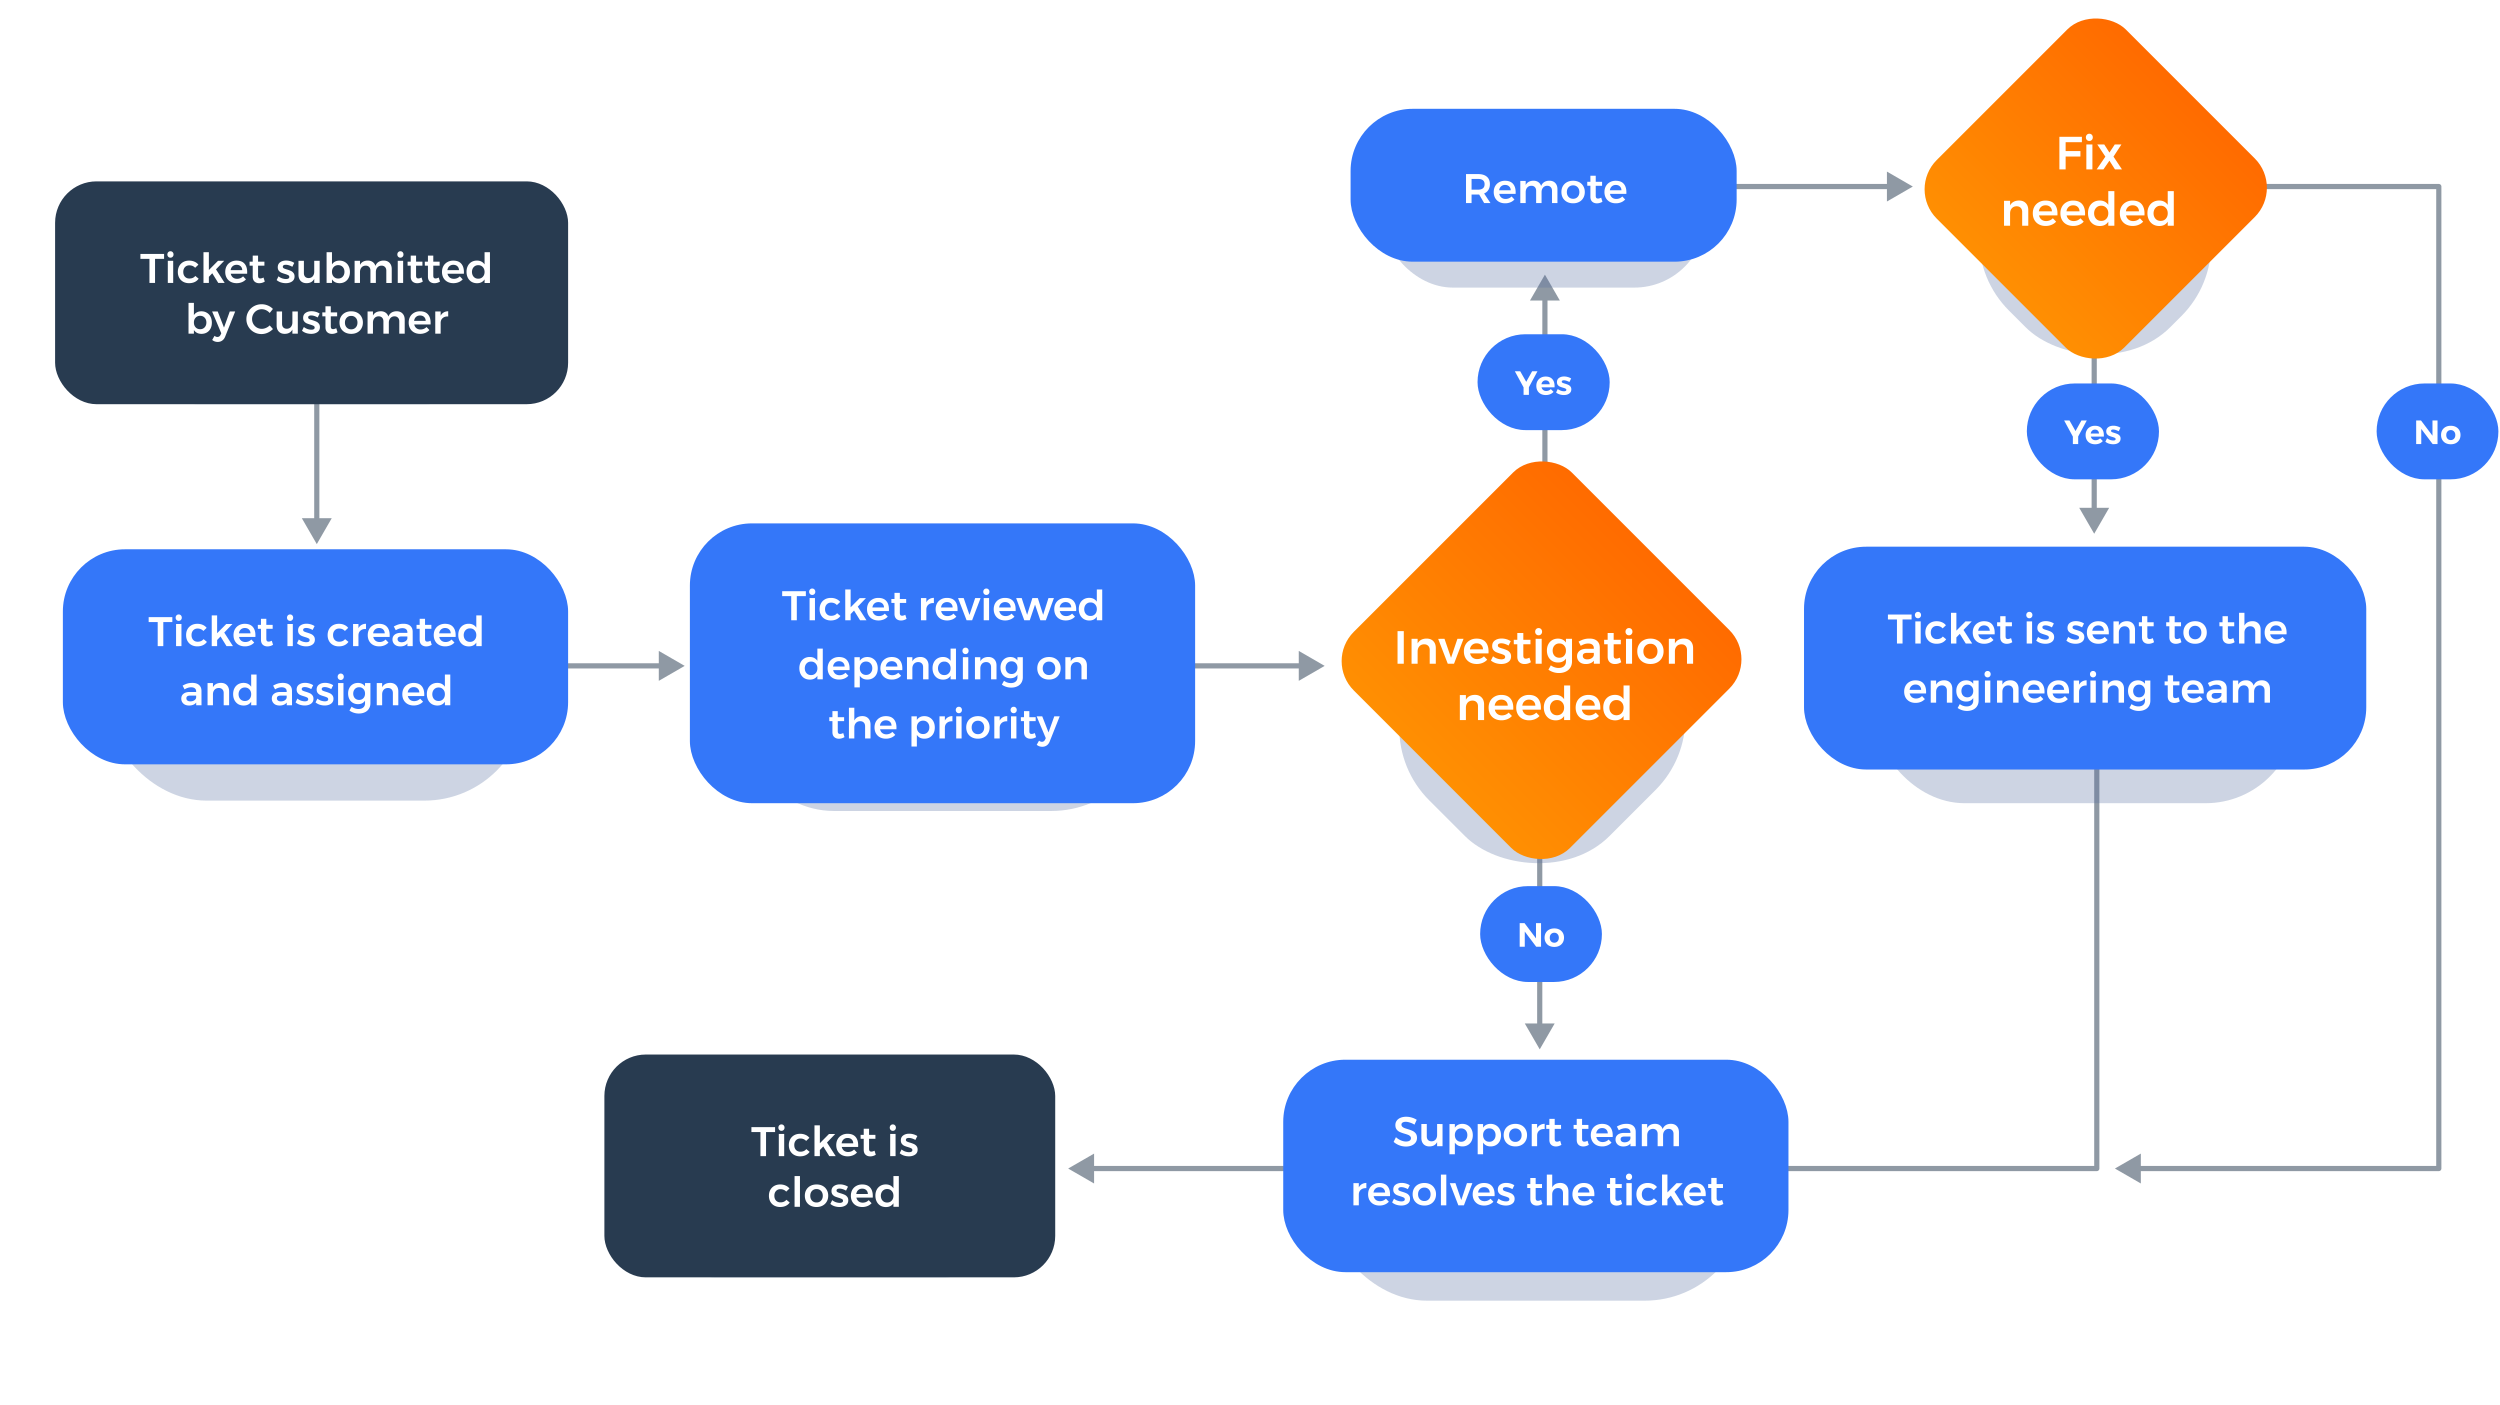 <svg fill="none" height="499" width="888" xmlns="http://www.w3.org/2000/svg" xmlns:xlink="http://www.w3.org/1999/xlink"><filter id="a" color-interpolation-filters="sRGB" filterUnits="userSpaceOnUse" height="135.287" width="202.47" x="9.447" y="45.096"><feFlood flood-opacity="0" result="BackgroundImageFix"/><feBlend in="SourceGraphic" in2="BackgroundImageFix" result="shape"/><feGaussianBlur result="effect1_foregroundBlur_306_8581" stdDeviation="18.406"/></filter><filter id="b" color-interpolation-filters="sRGB" filterUnits="userSpaceOnUse" height="135.287" width="202.47" x="193.51" y="355.243"><feFlood flood-opacity="0" result="BackgroundImageFix"/><feBlend in="SourceGraphic" in2="BackgroundImageFix" result="shape"/><feGaussianBlur result="effect1_foregroundBlur_306_8581" stdDeviation="18.406"/></filter><filter id="c" color-interpolation-filters="sRGB" filterUnits="userSpaceOnUse" height="146.331" width="223.637" x=".243" y="174.861"><feFlood flood-opacity="0" result="BackgroundImageFix"/><feBlend in="SourceGraphic" in2="BackgroundImageFix" result="shape"/><feGaussianBlur result="effect1_foregroundBlur_306_8581" stdDeviation="18.406"/></filter><filter id="d" color-interpolation-filters="sRGB" filterUnits="userSpaceOnUse" height="124.243" width="188.665" x="453.96" y="14.725"><feFlood flood-opacity="0" result="BackgroundImageFix"/><feBlend in="SourceGraphic" in2="BackgroundImageFix" result="shape"/><feGaussianBlur result="effect1_foregroundBlur_306_8581" stdDeviation="18.406"/></filter><filter id="e" color-interpolation-filters="sRGB" filterUnits="userSpaceOnUse" height="146.331" width="223.637" x="222.96" y="178.542"><feFlood flood-opacity="0" result="BackgroundImageFix"/><feBlend in="SourceGraphic" in2="BackgroundImageFix" result="shape"/><feGaussianBlur result="effect1_foregroundBlur_306_8581" stdDeviation="18.406"/></filter><filter id="f" color-interpolation-filters="sRGB" filterUnits="userSpaceOnUse" height="146.331" width="223.637" x="433.713" y="352.482"><feFlood flood-opacity="0" result="BackgroundImageFix"/><feBlend in="SourceGraphic" in2="BackgroundImageFix" result="shape"/><feGaussianBlur result="effect1_foregroundBlur_306_8581" stdDeviation="18.406"/></filter><filter id="g" color-interpolation-filters="sRGB" filterUnits="userSpaceOnUse" height="138.048" width="223.637" x="628.821" y="184.064"><feFlood flood-opacity="0" result="BackgroundImageFix"/><feBlend in="SourceGraphic" in2="BackgroundImageFix" result="shape"/><feGaussianBlur result="effect1_foregroundBlur_306_8581" stdDeviation="18.406"/></filter><filter id="h" color-interpolation-filters="sRGB" filterUnits="userSpaceOnUse" height="175.291" width="175.291" x="460.29" y="169.089"><feFlood flood-opacity="0" result="BackgroundImageFix"/><feBlend in="SourceGraphic" in2="BackgroundImageFix" result="shape"/><feGaussianBlur result="effect1_foregroundBlur_306_8581" stdDeviation="18.406"/></filter><filter id="i" color-interpolation-filters="sRGB" filterUnits="userSpaceOnUse" height="156.11" width="156.11" x="666.232" y="7.505"><feFlood flood-opacity="0" result="BackgroundImageFix"/><feBlend in="SourceGraphic" in2="BackgroundImageFix" result="shape"/><feGaussianBlur result="effect1_foregroundBlur_306_8581" stdDeviation="18.406"/></filter><linearGradient id="j"><stop offset="0" stop-color="#ff8f02"/><stop offset="1" stop-color="#ff6b00"/></linearGradient><linearGradient id="k" gradientUnits="userSpaceOnUse" x1="470.526" x2="580.044" xlink:href="#j" y1="343.413" y2="343.413"/><linearGradient id="l" gradientUnits="userSpaceOnUse" x1="677.598" x2="772.609" xlink:href="#j" y1="161.396" y2="161.396"/><path d="m547.833 180.383a.92.92 0 0 0 1.84 0zm.92-82.83-5.314 9.204h10.627l-5.313-9.203zm.92 82.83v-74.546h-1.84v74.546zm-436.231-69.945a.92.92 0 0 0 -1.84 0zm-.92 82.829 5.313-9.203h-10.626zm-.92-82.829v74.546h1.84v-74.546zm436.23 187.745a.92.92 0 0 0 -1.84 0zm-.92 74.546 5.314-9.203h-10.627zm-.92-74.546v66.263h1.84v-66.263zm-74.546 117.801a.92.92 0 1 0 0-1.841zm-92.032-.92 9.204 5.313v-10.627zm92.032-.921h-83.749v1.841h83.749zm273.335-299.103a.921.921 0 0 0 -1.841 0zm-.921 74.546 5.314-9.204h-10.627zm-.92-74.546v66.263h1.841v-66.263zm2.761 150.472a.92.92 0 0 0 -1.841 0zm-123.323 149.552 9.204 5.313v-10.627zm122.403 0v.92a.92.92 0 0 0 .92-.92zm-.921-149.552v149.552h1.841v-149.552zm.921 148.631h-114.12v1.841h114.12zm121.482-347.88h.92a.92.92 0 0 0 -.92-.92zm-115.04 348.801 9.203 5.313v-10.627zm115.04 0v.92a.92.92 0 0 0 .92-.92zm-63.042-349.721a.92.92 0 0 0 0 1.84zm62.121.92v348.801h1.841v-348.801zm.921 347.88h-106.757v1.841h106.757zm0-348.8h-63.042v1.84h63.042zm-623.056 171.179-9.203-5.313v10.626zm-122.402-.92a.92.92 0 1 0 0 1.84zm114.119 0h-114.119v1.84h114.119zm235.602.92-9.203-5.313v10.626zm-122.403-.92a.92.92 0 0 0 0 1.84zm114.12 0h-114.12v1.84h114.12zm217.195-169.339-9.203-5.314v10.627zm-122.402-.92a.92.92 0 0 0 0 1.84zm114.12 0h-114.12v1.84h114.12z" fill="#8f99a4"/><g filter="url(#a)" opacity=".3"><rect fill="#566fa0" height="61.661" rx="23.928" width="128.845" x="46.259" y="81.908"/></g><rect fill="#283b50" height="79.147" rx="14.725" width="182.223" x="19.57" y="64.422"/><g filter="url(#b)" opacity=".3"><rect fill="#566fa0" height="61.661" rx="23.928" width="128.845" x="230.323" y="392.056"/></g><rect fill="#283b50" height="79.147" rx="14.725" width="160.135" x="214.677" y="374.57"/><path d="m266.901 400.35h8.408v1.752h-3.21v8.555h-1.988v-8.555h-3.21zm9.732 2.43h1.914v7.877h-1.914zm.942-3.387c.314 0 .574.108.781.324.206.216.309.491.309.824 0 .324-.103.594-.309.81a1.036 1.036 0 0 1 -.781.324c-.314 0-.574-.108-.78-.324a1.127 1.127 0 0 1 -.309-.81c0-.333.103-.608.309-.824s.466-.324.78-.324zm8.762 5.875c-.53-.579-1.217-.869-2.062-.869-.638 0-1.158.216-1.561.648-.392.432-.589.992-.589 1.679 0 .707.197 1.276.589 1.708.403.432.923.648 1.561.648.943 0 1.65-.309 2.121-.928l1.192.987c-.353.51-.819.903-1.398 1.178-.58.275-1.252.412-2.018.412-.775 0-1.467-.167-2.076-.501a3.55 3.55 0 0 1 -1.399-1.398c-.334-.609-.501-1.306-.501-2.091 0-.796.167-1.497.501-2.106a3.627 3.627 0 0 1 1.414-1.414c.608-.333 1.305-.5 2.091-.5.716 0 1.354.127 1.914.382a3.403 3.403 0 0 1 1.384 1.061zm8.223 5.389-2.135-3.445-1.207 1.266v2.179h-1.915v-10.926h1.915v6.332l3.239-3.269h2.209l-2.916 3.034 3.093 4.829zm6.481-7.936c1.256 0 2.199.358 2.827 1.075.638.716.957 1.722.957 3.018 0 .255-.005.447-.015.574h-5.816c.127.56.388 1.002.78 1.326.403.314.894.471 1.473.471.402 0 .785-.074 1.148-.221.373-.157.697-.378.972-.663l1.031 1.075a3.984 3.984 0 0 1 -1.443 1.002 4.787 4.787 0 0 1 -1.87.353c-.805 0-1.517-.167-2.135-.501a3.524 3.524 0 0 1 -1.414-1.398c-.334-.609-.501-1.306-.501-2.091 0-.786.167-1.483.501-2.091.344-.609.82-1.08 1.428-1.414.609-.344 1.301-.515 2.077-.515zm2.032 3.386c-.02-.579-.211-1.04-.575-1.384-.363-.343-.844-.515-1.443-.515-.559 0-1.03.172-1.413.515-.373.334-.604.795-.692 1.384zm8.007 4.065c-.628.382-1.286.574-1.973.574-.677 0-1.232-.197-1.664-.589-.432-.403-.648-.992-.648-1.767v-3.888h-1.104l-.015-1.399h1.119v-2.164h1.9v2.164h2.253v1.399h-2.253v3.549c0 .363.068.623.206.781.137.147.343.22.618.22.295 0 .668-.108 1.119-.324zm5.112-7.392h1.914v7.877h-1.914zm.942-3.387c.315 0 .575.108.781.324s.309.491.309.824c0 .324-.103.594-.309.81a1.033 1.033 0 0 1 -.781.324c-.314 0-.574-.108-.78-.324a1.127 1.127 0 0 1 -.309-.81c0-.333.103-.608.309-.824s.466-.324.78-.324zm8.011 5.522a5.553 5.553 0 0 0 -1.193-.53 3.705 3.705 0 0 0 -1.119-.192c-.324 0-.584.059-.78.177-.187.108-.28.28-.28.515 0 .246.118.437.354.575.245.127.628.265 1.148.412.55.167 1.001.334 1.355.5a2.4 2.4 0 0 1 .913.722c.265.314.397.731.397 1.252 0 .765-.294 1.354-.883 1.767-.589.412-1.33.618-2.224.618a5.76 5.76 0 0 1 -1.781-.28 4.287 4.287 0 0 1 -1.473-.824l.663-1.34c.353.304.775.545 1.266.721.491.167.957.251 1.399.251.353 0 .633-.059.839-.177a.613.613 0 0 0 .324-.56.664.664 0 0 0 -.368-.618c-.245-.138-.643-.29-1.193-.457-.53-.157-.962-.309-1.295-.456a2.445 2.445 0 0 1 -.869-.692c-.246-.314-.368-.722-.368-1.222 0-.776.279-1.365.839-1.767.569-.413 1.281-.619 2.135-.619.52 0 1.031.074 1.532.221.51.147.962.353 1.354.619zm-45.883 18.353c-.53-.579-1.217-.869-2.062-.869-.638 0-1.158.216-1.56.648-.393.432-.589.992-.589 1.679 0 .707.196 1.276.589 1.708.402.432.922.648 1.56.648.943 0 1.65-.309 2.121-.928l1.193.987c-.354.51-.82.903-1.399 1.178-.58.275-1.252.412-2.018.412-.775 0-1.467-.167-2.076-.501a3.55 3.55 0 0 1 -1.399-1.398c-.334-.609-.5-1.306-.5-2.091 0-.796.166-1.497.5-2.106a3.627 3.627 0 0 1 1.414-1.414c.608-.333 1.305-.5 2.091-.5.716 0 1.354.127 1.914.382a3.403 3.403 0 0 1 1.384 1.061zm2.966-5.537h1.915v10.926h-1.915zm7.816 2.99c.815 0 1.531.167 2.15.5a3.546 3.546 0 0 1 1.457 1.414c.354.599.531 1.291.531 2.076 0 .795-.177 1.497-.531 2.106a3.543 3.543 0 0 1 -1.457 1.413c-.619.334-1.335.501-2.15.501-.825 0-1.551-.167-2.18-.501a3.642 3.642 0 0 1 -1.472-1.413c-.344-.609-.515-1.311-.515-2.106 0-.785.171-1.477.515-2.076a3.644 3.644 0 0 1 1.472-1.414c.629-.333 1.355-.5 2.18-.5zm0 1.634c-.668 0-1.208.221-1.62.663s-.618 1.016-.618 1.723c0 .706.206 1.281.618 1.722.412.442.952.663 1.62.663.648 0 1.178-.221 1.59-.663.412-.441.619-1.016.619-1.722 0-.707-.207-1.281-.619-1.723s-.942-.663-1.59-.663zm10.468.56a5.567 5.567 0 0 0 -1.192-.53 3.716 3.716 0 0 0 -1.12-.192c-.324 0-.584.059-.78.177-.187.108-.28.28-.28.515 0 .246.118.437.354.575.245.127.628.265 1.148.412.55.167 1.001.334 1.355.5a2.4 2.4 0 0 1 .913.722c.265.314.397.731.397 1.252 0 .765-.294 1.354-.883 1.767-.589.412-1.33.618-2.224.618a5.76 5.76 0 0 1 -1.781-.28 4.296 4.296 0 0 1 -1.473-.824l.663-1.34c.353.304.775.545 1.266.721.491.167.957.251 1.399.251.353 0 .633-.059.839-.177a.613.613 0 0 0 .324-.56.664.664 0 0 0 -.368-.618c-.245-.138-.643-.29-1.193-.457-.53-.157-.962-.309-1.295-.456a2.445 2.445 0 0 1 -.869-.692c-.246-.314-.368-.722-.368-1.222 0-.776.28-1.365.839-1.767.569-.413 1.281-.619 2.135-.619.521 0 1.031.074 1.532.221.51.147.962.353 1.354.619zm5.72-2.194c1.256 0 2.199.358 2.827 1.075.638.716.957 1.722.957 3.018 0 .255-.005.447-.015.574h-5.816c.128.56.388 1.002.78 1.326.403.314.894.471 1.473.471a3.04 3.04 0 0 0 1.149-.221c.373-.157.697-.378.971-.663l1.031 1.075a3.984 3.984 0 0 1 -1.443 1.002 4.783 4.783 0 0 1 -1.87.353c-.805 0-1.517-.167-2.135-.501a3.524 3.524 0 0 1 -1.414-1.398c-.334-.609-.5-1.306-.5-2.091 0-.786.166-1.483.5-2.091a3.6 3.6 0 0 1 1.429-1.414c.608-.344 1.3-.515 2.076-.515zm2.032 3.386c-.02-.579-.211-1.04-.574-1.384-.364-.343-.845-.515-1.443-.515-.56 0-1.031.172-1.414.515-.373.334-.604.795-.692 1.384zm10.997-6.376v10.926h-1.915v-1.266a2.877 2.877 0 0 1 -1.104 1.016c-.442.226-.957.339-1.546.339-.746 0-1.404-.167-1.973-.501a3.543 3.543 0 0 1 -1.311-1.428c-.314-.619-.471-1.325-.471-2.121 0-.785.152-1.477.456-2.076a3.44 3.44 0 0 1 1.311-1.413c.569-.334 1.217-.501 1.944-.501.598 0 1.124.118 1.575.353a3 3 0 0 1 1.119 1.016v-4.344zm-4.153 9.41c.658 0 1.193-.221 1.605-.663.422-.451.633-1.031.633-1.737 0-.707-.211-1.281-.633-1.723-.412-.452-.947-.678-1.605-.678s-1.193.226-1.605.678c-.412.442-.623 1.016-.633 1.723.01.706.221 1.286.633 1.737.412.442.947.663 1.605.663zm-265.237-336.939h8.408v1.753h-3.21v8.555h-1.988v-8.555h-3.21zm9.732 2.43h1.914v7.878h-1.914zm.942-3.387c.314 0 .575.108.78.324.207.216.31.491.31.825 0 .324-.103.594-.31.81a1.033 1.033 0 0 1 -.78.324c-.314 0-.574-.108-.78-.324a1.126 1.126 0 0 1 -.31-.81c0-.334.104-.609.31-.825s.466-.324.78-.324zm8.762 5.876c-.53-.58-1.217-.87-2.062-.87-.638 0-1.158.217-1.56.649-.393.432-.59.991-.59 1.678 0 .707.197 1.277.59 1.709.402.431.922.647 1.56.647.943 0 1.65-.309 2.12-.927l1.194.986a3.48 3.48 0 0 1 -1.4 1.178c-.579.275-1.251.413-2.017.413-.775 0-1.467-.167-2.076-.501a3.551 3.551 0 0 1 -1.399-1.399c-.334-.608-.5-1.305-.5-2.09 0-.796.166-1.498.5-2.107a3.624 3.624 0 0 1 1.414-1.413c.608-.334 1.305-.5 2.09-.5.717 0 1.355.127 1.915.382.57.245 1.03.599 1.384 1.06zm8.223 5.389-2.135-3.446-1.207 1.267v2.179h-1.915v-10.926h1.915v6.332l3.24-3.27h2.208l-2.916 3.034 3.093 4.83zm6.48-7.937c1.257 0 2.2.359 2.828 1.075.638.717.957 1.723.957 3.019 0 .255-.005.446-.015.574h-5.816c.127.56.388 1.001.78 1.325.403.314.894.471 1.473.471a3.03 3.03 0 0 0 1.148-.22c.373-.157.697-.378.972-.663l1.031 1.075a3.97 3.97 0 0 1 -1.443 1.001 4.767 4.767 0 0 1 -1.87.354c-.805 0-1.517-.167-2.135-.501a3.526 3.526 0 0 1 -1.414-1.399c-.334-.608-.5-1.305-.5-2.09 0-.786.166-1.483.5-2.092a3.6 3.6 0 0 1 1.428-1.413c.61-.344 1.301-.516 2.077-.516zm2.033 3.387c-.02-.58-.211-1.04-.575-1.384-.363-.344-.844-.516-1.443-.516-.56 0-1.03.172-1.413.516-.373.334-.604.795-.692 1.384zm8.007 4.064a3.735 3.735 0 0 1 -1.973.574c-.677 0-1.232-.196-1.664-.589-.432-.402-.648-.991-.648-1.767v-3.887h-1.104l-.015-1.399h1.12v-2.165h1.899v2.165h2.253v1.399h-2.253v3.549c0 .363.069.623.206.78.137.147.344.221.618.221.295 0 .668-.108 1.12-.324zm9.78-5.257a5.593 5.593 0 0 0 -1.193-.53 3.715 3.715 0 0 0 -1.119-.191c-.324 0-.584.059-.78.176-.187.108-.28.28-.28.516 0 .245.118.437.353.574.246.128.629.265 1.149.412.55.167 1.001.334 1.355.501.353.157.657.398.913.722.265.314.397.73.397 1.251 0 .766-.294 1.355-.883 1.767s-1.331.619-2.224.619a5.793 5.793 0 0 1 -1.782-.28 4.282 4.282 0 0 1 -1.472-.825l.663-1.34c.353.305.775.545 1.266.722.491.167.957.25 1.399.25.353 0 .633-.059.839-.177a.613.613 0 0 0 .324-.56.667.667 0 0 0 -.368-.618c-.246-.137-.643-.29-1.193-.456a11.12 11.12 0 0 1 -1.296-.456 2.448 2.448 0 0 1 -.868-.693c-.246-.314-.368-.721-.368-1.222 0-.775.28-1.364.839-1.767.569-.412 1.281-.618 2.135-.618.52 0 1.031.073 1.531.22a4.76 4.76 0 0 1 1.355.62zm9.71-2.135v7.878h-1.929v-1.458c-.53 1.021-1.443 1.532-2.739 1.532-.883 0-1.58-.27-2.091-.81-.51-.54-.766-1.276-.766-2.209v-4.933h1.929v4.373c0 .55.148.982.442 1.296.305.314.722.471 1.252.471.609-.01 1.09-.225 1.443-.648.353-.422.53-.957.53-1.605v-3.887zm7.028-.059c.736 0 1.384.172 1.943.516.57.333 1.007.805 1.311 1.413.314.609.471 1.31.471 2.106 0 .785-.152 1.477-.456 2.076a3.377 3.377 0 0 1 -1.296 1.399c-.56.334-1.208.501-1.944.501-.589 0-1.109-.113-1.561-.339a3.008 3.008 0 0 1 -1.119-1.016v1.281h-1.914v-10.926h1.914v4.344a2.802 2.802 0 0 1 1.09-1.001c.451-.236.972-.354 1.561-.354zm-.427 6.361c.647 0 1.178-.22 1.59-.662.412-.452.618-1.026.618-1.723s-.206-1.266-.618-1.708-.943-.663-1.59-.663c-.658 0-1.193.221-1.605.663-.413.442-.619 1.011-.619 1.708 0 .707.206 1.281.619 1.723.412.441.947.662 1.605.662zm16.133-6.376c.894 0 1.596.275 2.106.825.51.54.766 1.276.766 2.209v4.918h-1.929v-4.359c0-.56-.157-.996-.471-1.31-.305-.324-.722-.486-1.252-.486-.609.02-1.095.24-1.458.662-.353.423-.53.958-.53 1.606v3.887h-1.929v-4.359c0-.56-.152-.996-.456-1.31-.305-.324-.722-.486-1.252-.486-.619.02-1.109.24-1.473.662-.353.423-.53.958-.53 1.606v3.887h-1.914v-7.878h1.914v1.458c.521-1.001 1.443-1.512 2.769-1.532.687 0 1.261.167 1.722.501.472.324.8.785.987 1.384.501-1.237 1.477-1.865 2.93-1.885zm5.007.074h1.914v7.878h-1.914zm.942-3.387c.315 0 .575.108.781.324s.309.491.309.825c0 .324-.103.594-.309.81a1.033 1.033 0 0 1 -.781.324c-.314 0-.574-.108-.78-.324a1.127 1.127 0 0 1 -.309-.81c0-.334.103-.609.309-.825s.466-.324.78-.324zm7.952 10.779a3.734 3.734 0 0 1 -1.973.574c-.677 0-1.232-.196-1.664-.589-.432-.402-.648-.991-.648-1.767v-3.887h-1.104l-.015-1.399h1.119v-2.165h1.9v2.165h2.253v1.399h-2.253v3.549c0 .363.069.623.206.78.137.147.344.221.618.221.295 0 .668-.108 1.12-.324zm6.112 0c-.629.383-1.286.574-1.973.574-.678 0-1.232-.196-1.664-.589-.432-.402-.648-.991-.648-1.767v-3.887h-1.105l-.014-1.399h1.119v-2.165h1.899v2.165h2.253v1.399h-2.253v3.549c0 .363.069.623.206.78.138.147.344.221.619.221.294 0 .667-.108 1.119-.324zm4.714-7.45c1.257 0 2.199.358 2.827 1.074.638.717.957 1.723.957 3.019 0 .255-.004.446-.014.574h-5.817c.128.56.388 1.001.781 1.325.402.314.893.471 1.472.471.403 0 .786-.073 1.149-.22a2.9 2.9 0 0 0 .972-.663l1.03 1.075a3.958 3.958 0 0 1 -1.443 1.001c-.559.236-1.183.354-1.87.354-.805 0-1.516-.167-2.135-.501a3.517 3.517 0 0 1 -1.413-1.399c-.334-.608-.501-1.305-.501-2.09 0-.786.167-1.483.501-2.092a3.59 3.59 0 0 1 1.428-1.413c.608-.344 1.301-.516 2.076-.516zm2.032 3.386c-.019-.58-.211-1.04-.574-1.384s-.844-.516-1.443-.516c-.56 0-1.031.172-1.414.516-.373.334-.604.795-.692 1.384zm10.997-6.376v10.926h-1.914v-1.266a2.89 2.89 0 0 1 -1.105 1.016c-.442.225-.957.338-1.546.338-.746 0-1.404-.167-1.973-.5a3.546 3.546 0 0 1 -1.311-1.429c-.314-.618-.471-1.325-.471-2.12 0-.785.152-1.478.457-2.076a3.446 3.446 0 0 1 1.31-1.414c.57-.334 1.217-.5 1.944-.5.599 0 1.124.117 1.575.353a3 3 0 0 1 1.12 1.016v-4.344zm-4.153 9.41c.658 0 1.193-.222 1.605-.663.422-.452.634-1.031.634-1.738s-.212-1.281-.634-1.723c-.412-.451-.947-.677-1.605-.677-.657 0-1.192.226-1.605.677-.412.442-.623 1.016-.633 1.723.01.707.221 1.286.633 1.738.413.441.948.662 1.605.662zm-98.352 11.579c.736 0 1.384.172 1.943.516.57.333 1.007.805 1.31 1.413.315.609.472 1.311.472 2.106 0 .785-.152 1.477-.456 2.076a3.368 3.368 0 0 1 -1.296 1.399c-.56.334-1.208.501-1.944.501-.589 0-1.11-.113-1.56-.339a3 3 0 0 1 -1.12-1.016v1.281h-1.914v-10.926h1.914v4.344a2.792 2.792 0 0 1 1.09-1.001c.451-.236.972-.354 1.56-.354zm-.427 6.361c.648 0 1.178-.22 1.59-.662.412-.452.618-1.026.618-1.723s-.206-1.266-.618-1.708-.942-.663-1.59-.663c-.658 0-1.193.221-1.605.663-.413.442-.619 1.011-.619 1.708 0 .707.206 1.281.619 1.723.412.442.947.662 1.605.662zm8.91 2.563c-.245.647-.599 1.133-1.06 1.457-.452.334-.992.501-1.62.501a2.953 2.953 0 0 1 -1.959-.707l.825-1.458c.187.138.358.236.516.295.157.069.324.103.5.103.52 0 .903-.265 1.149-.795l.235-.516-3.254-7.745h1.988l2.238 5.728 2.047-5.728h1.929zm15.786-8.32a3.867 3.867 0 0 0 -1.296-.987 3.444 3.444 0 0 0 -1.502-.353 3.46 3.46 0 0 0 -1.752.456c-.53.305-.947.727-1.251 1.267a3.455 3.455 0 0 0 -.457 1.752c0 .638.152 1.227.457 1.767.304.53.721.952 1.251 1.266a3.45 3.45 0 0 0 1.752.457c.491 0 .982-.108 1.473-.324.5-.216.942-.515 1.325-.898l1.163 1.296a6.202 6.202 0 0 1 -1.884 1.31 5.384 5.384 0 0 1 -2.18.471c-.991 0-1.9-.235-2.724-.707a5.196 5.196 0 0 1 -1.944-1.914 5.287 5.287 0 0 1 -.706-2.695c0-.981.24-1.874.721-2.679a5.196 5.196 0 0 1 1.959-1.9c.834-.461 1.757-.692 2.768-.692.736 0 1.458.147 2.165.442a5.31 5.31 0 0 1 1.81 1.222zm9.988-.545v7.878h-1.929v-1.458c-.53 1.021-1.443 1.532-2.739 1.532-.883 0-1.58-.27-2.09-.81-.511-.54-.767-1.276-.767-2.209v-4.933h1.929v4.373c0 .55.148.982.442 1.296.305.314.722.471 1.252.471.609-.009 1.09-.225 1.443-.647.353-.423.53-.958.53-1.605v-3.888zm7.057 2.135a5.602 5.602 0 0 0 -1.193-.53 3.702 3.702 0 0 0 -1.119-.191c-.324 0-.584.059-.78.176-.187.108-.28.28-.28.516 0 .245.118.437.353.574.246.128.629.265 1.149.412.55.167 1.001.334 1.355.501.353.157.657.398.913.722.265.314.397.731.397 1.251 0 .766-.294 1.355-.883 1.767s-1.33.619-2.224.619a5.802 5.802 0 0 1 -1.782-.28 4.267 4.267 0 0 1 -1.472-.825l.663-1.34c.353.305.775.545 1.266.722.491.167.957.25 1.399.25.353 0 .633-.059.839-.177a.612.612 0 0 0 .324-.559.669.669 0 0 0 -.368-.619c-.245-.137-.643-.289-1.193-.456-.53-.157-.962-.309-1.296-.457a2.44 2.44 0 0 1 -.868-.692c-.246-.314-.368-.721-.368-1.222 0-.775.279-1.364.839-1.767.569-.412 1.281-.618 2.135-.618.52 0 1.031.073 1.531.221.511.147.962.353 1.355.618zm7.045 5.257a3.734 3.734 0 0 1 -1.973.574c-.678 0-1.232-.196-1.664-.589-.432-.402-.648-.991-.648-1.767v-3.887h-1.105l-.014-1.399h1.119v-2.165h1.899v2.165h2.253v1.399h-2.253v3.549c0 .363.069.623.207.78.137.147.343.221.618.221.294 0 .668-.108 1.119-.324zm4.876-7.451c.815 0 1.532.167 2.15.501a3.558 3.558 0 0 1 1.458 1.413c.353.599.53 1.291.53 2.077 0 .795-.177 1.497-.53 2.105a3.554 3.554 0 0 1 -1.458 1.414c-.618.334-1.335.501-2.15.501-.824 0-1.551-.167-2.179-.501a3.653 3.653 0 0 1 -1.473-1.414c-.343-.608-.515-1.31-.515-2.105 0-.786.172-1.478.515-2.077a3.657 3.657 0 0 1 1.473-1.413c.628-.334 1.355-.501 2.179-.501zm0 1.635c-.667 0-1.207.221-1.62.662-.412.442-.618 1.016-.618 1.723s.206 1.281.618 1.723c.413.442.953.663 1.62.663.648 0 1.178-.221 1.59-.663.413-.442.619-1.016.619-1.723s-.206-1.281-.619-1.723c-.412-.441-.942-.662-1.59-.662zm16.123-1.65c.893 0 1.595.275 2.106.825.51.54.765 1.276.765 2.209v4.918h-1.928v-4.359c0-.559-.158-.996-.472-1.31-.304-.324-.721-.486-1.251-.486-.609.02-1.095.24-1.458.663-.354.422-.53.957-.53 1.605v3.887h-1.929v-4.359c0-.559-.152-.996-.457-1.31-.304-.324-.721-.486-1.251-.486-.619.02-1.11.24-1.473.663-.353.422-.53.957-.53 1.605v3.887h-1.914v-7.878h1.914v1.458c.52-1.001 1.443-1.512 2.768-1.532.688 0 1.262.167 1.723.501.471.324.8.785.987 1.384.5-1.237 1.477-1.865 2.93-1.885zm8.291.015c1.256 0 2.199.358 2.827 1.075.638.717.957 1.723.957 3.019 0 .255-.005.446-.015.574h-5.816c.127.56.388 1.001.78 1.325.403.314.894.471 1.473.471a3.03 3.03 0 0 0 1.148-.22c.373-.157.697-.378.972-.663l1.031 1.075a3.97 3.97 0 0 1 -1.443 1.001 4.769 4.769 0 0 1 -1.87.354c-.805 0-1.517-.167-2.135-.501a3.526 3.526 0 0 1 -1.414-1.399c-.334-.609-.501-1.306-.501-2.091s.167-1.482.501-2.091a3.6 3.6 0 0 1 1.428-1.413c.609-.344 1.301-.516 2.077-.516zm2.032 3.387c-.02-.579-.211-1.041-.575-1.384-.363-.344-.844-.516-1.443-.516-.559 0-1.03.172-1.413.516-.373.334-.604.795-.692 1.384zm5.312-1.811a2.818 2.818 0 0 1 1.075-1.164c.462-.274.997-.417 1.605-.427v1.856c-.814-.049-1.467.142-1.958.574-.481.422-.722.996-.722 1.723v3.799h-1.914v-7.878h1.914z" fill="#fff"/><g filter="url(#c)" opacity=".3"><rect fill="#566fa0" height="72.705" rx="36.353" width="150.012" x="37.056" y="211.673"/></g><rect fill="#3477f9" height="76.386" rx="22.088" width="179.462" x="22.331" y="195.108"/><path d="m52.805 219.207h8.408v1.752h-3.21v8.555h-1.988v-8.555h-3.21zm9.732 2.429h1.914v7.878h-1.914zm.942-3.387c.314 0 .575.108.78.324.207.216.31.491.31.825 0 .324-.103.594-.31.81a1.033 1.033 0 0 1 -.78.324c-.314 0-.574-.108-.78-.324a1.127 1.127 0 0 1 -.31-.81c0-.334.104-.609.31-.825s.466-.324.78-.324zm8.762 5.876c-.53-.579-1.217-.869-2.062-.869-.638 0-1.158.216-1.56.648-.393.432-.59.991-.59 1.679 0 .706.197 1.276.59 1.708.402.432.922.648 1.56.648.943 0 1.65-.31 2.12-.928l1.194.986c-.354.511-.82.904-1.4 1.178-.579.275-1.251.413-2.017.413-.775 0-1.467-.167-2.076-.501a3.552 3.552 0 0 1 -1.399-1.399c-.334-.608-.5-1.305-.5-2.091 0-.795.166-1.497.5-2.105a3.624 3.624 0 0 1 1.414-1.414c.608-.334 1.305-.501 2.09-.501.717 0 1.355.128 1.915.383a3.41 3.41 0 0 1 1.384 1.06zm8.223 5.389-2.135-3.446-1.207 1.267v2.179h-1.915v-10.926h1.915v6.332l3.24-3.269h2.208l-2.916 3.033 3.093 4.83zm6.48-7.937c1.257 0 2.2.359 2.828 1.075.638.717.957 1.723.957 3.019 0 .255-.005.447-.015.574h-5.816c.127.56.388 1.001.78 1.325.403.315.894.472 1.473.472.402 0 .785-.074 1.148-.221.373-.157.697-.378.972-.663l1.031 1.075a3.964 3.964 0 0 1 -1.443 1.001 4.767 4.767 0 0 1 -1.87.354c-.805 0-1.517-.167-2.135-.501a3.526 3.526 0 0 1 -1.414-1.399c-.334-.608-.5-1.305-.5-2.091 0-.785.166-1.482.5-2.091a3.6 3.6 0 0 1 1.428-1.413c.61-.344 1.301-.516 2.077-.516zm2.033 3.387c-.02-.579-.211-1.04-.575-1.384-.363-.344-.844-.515-1.443-.515-.56 0-1.03.171-1.413.515-.373.334-.604.795-.692 1.384zm8.007 4.064c-.628.383-1.286.575-1.973.575-.677 0-1.232-.197-1.664-.589-.432-.403-.648-.992-.648-1.768v-3.887h-1.104l-.015-1.399h1.12v-2.164h1.899v2.164h2.253v1.399h-2.253v3.549c0 .363.069.623.206.78.137.147.343.221.618.221.295 0 .668-.108 1.12-.324zm5.112-7.392h1.914v7.878h-1.914zm.943-3.387c.314 0 .574.108.78.324s.309.491.309.825c0 .324-.103.594-.309.81a1.032 1.032 0 0 1 -.78.324c-.315 0-.575-.108-.781-.324a1.127 1.127 0 0 1 -.309-.81c0-.334.103-.609.309-.825s.466-.324.781-.324zm8.01 5.522a5.653 5.653 0 0 0 -1.193-.53 3.733 3.733 0 0 0 -1.119-.191c-.324 0-.584.059-.78.177-.187.108-.28.279-.28.515 0 .245.118.437.354.574.245.128.628.265 1.148.413.55.166 1.001.333 1.355.5.353.157.658.398.913.722.265.314.397.731.397 1.251 0 .766-.294 1.355-.883 1.767-.589.413-1.33.619-2.224.619a5.76 5.76 0 0 1 -1.781-.28 4.272 4.272 0 0 1 -1.473-.825l.663-1.34c.353.305.775.545 1.266.722.491.167.957.25 1.399.25.353 0 .633-.059.839-.176a.614.614 0 0 0 .324-.56.664.664 0 0 0 -.368-.618c-.245-.138-.643-.29-1.193-.457-.53-.157-.962-.309-1.295-.456a2.445 2.445 0 0 1 -.869-.692c-.246-.315-.368-.722-.368-1.223 0-.775.279-1.364.839-1.767.569-.412 1.281-.618 2.135-.618.52 0 1.031.074 1.532.221.51.147.962.353 1.354.618zm11.464.354c-.53-.579-1.217-.869-2.061-.869-.638 0-1.159.216-1.561.648-.393.432-.589.991-.589 1.679 0 .706.196 1.276.589 1.708.402.432.923.648 1.561.648.942 0 1.649-.31 2.12-.928l1.193.986c-.353.511-.82.904-1.399 1.178-.579.275-1.252.413-2.017.413-.776 0-1.468-.167-2.077-.501a3.55 3.55 0 0 1 -1.398-1.399c-.334-.608-.501-1.305-.501-2.091 0-.795.167-1.497.501-2.105a3.618 3.618 0 0 1 1.413-1.414c.609-.334 1.306-.501 2.091-.501.717 0 1.355.128 1.914.383.57.246 1.031.599 1.385 1.06zm4.807-.972a2.81 2.81 0 0 1 1.075-1.163c.462-.275.997-.418 1.605-.427v1.855c-.814-.049-1.467.142-1.958.574-.481.422-.722.997-.722 1.723v3.799h-1.914v-7.878h1.914zm7.309-1.576c1.256 0 2.199.359 2.827 1.075.638.717.957 1.723.957 3.019 0 .255-.005.447-.015.574h-5.816c.128.56.388 1.001.78 1.325.403.315.894.472 1.473.472.402 0 .785-.074 1.148-.221.373-.157.697-.378.972-.663l1.031 1.075a3.97 3.97 0 0 1 -1.443 1.001 4.769 4.769 0 0 1 -1.87.354c-.805 0-1.517-.167-2.135-.501a3.526 3.526 0 0 1 -1.414-1.399c-.334-.608-.501-1.305-.501-2.091 0-.785.167-1.482.501-2.091a3.6 3.6 0 0 1 1.428-1.413c.609-.344 1.301-.516 2.077-.516zm2.032 3.387c-.02-.579-.211-1.04-.575-1.384-.363-.344-.844-.515-1.443-.515-.559 0-1.03.171-1.413.515-.373.334-.604.795-.692 1.384zm8.051 4.55v-.957a2.564 2.564 0 0 1 -1.06.78c-.432.177-.927.266-1.487.266-.55 0-1.036-.104-1.458-.31a2.385 2.385 0 0 1 -.957-.883 2.368 2.368 0 0 1 -.339-1.252c0-.736.261-1.31.781-1.723.52-.422 1.256-.638 2.209-.648h2.297v-.206c0-.461-.152-.819-.457-1.075-.304-.255-.746-.383-1.325-.383-.746 0-1.527.246-2.341.737l-.692-1.326c.618-.343 1.178-.589 1.678-.736.511-.157 1.105-.235 1.782-.235 1.021 0 1.811.245 2.371.736.569.491.859 1.178.868 2.061l.015 5.154zm-2.091-1.384c.55 0 1.021-.128 1.414-.383.393-.265.614-.589.663-.972v-.707h-1.988c-.511 0-.889.079-1.134.236-.236.147-.353.393-.353.736 0 .334.122.599.368.795.255.197.598.295 1.03.295zm10.733.898c-.629.383-1.286.575-1.973.575-.678 0-1.232-.197-1.664-.589-.432-.403-.648-.992-.648-1.768v-3.887h-1.105l-.014-1.399h1.119v-2.164h1.899v2.164h2.253v1.399h-2.253v3.549c0 .363.069.623.206.78.138.147.344.221.619.221.294 0 .667-.108 1.119-.324zm4.714-7.451c1.257 0 2.199.359 2.827 1.075.638.717.957 1.723.957 3.019 0 .255-.004.447-.014.574h-5.817c.128.56.388 1.001.781 1.325.402.315.893.472 1.472.472.403 0 .786-.074 1.149-.221.373-.157.697-.378.972-.663l1.03 1.075a3.953 3.953 0 0 1 -1.443 1.001c-.559.236-1.183.354-1.87.354-.805 0-1.516-.167-2.135-.501a3.526 3.526 0 0 1 -1.414-1.399c-.333-.608-.5-1.305-.5-2.091 0-.785.167-1.482.5-2.091.344-.608.82-1.08 1.429-1.413.608-.344 1.301-.516 2.076-.516zm2.032 3.387c-.02-.579-.211-1.04-.574-1.384s-.844-.515-1.443-.515c-.56 0-1.031.171-1.414.515-.373.334-.604.795-.692 1.384zm10.997-6.376v10.926h-1.914v-1.266c-.285.442-.653.78-1.105 1.016-.442.226-.957.339-1.546.339-.746 0-1.404-.167-1.973-.501a3.549 3.549 0 0 1 -1.311-1.428c-.314-.619-.471-1.326-.471-2.121 0-.785.152-1.477.457-2.076a3.446 3.446 0 0 1 1.31-1.414c.569-.334 1.217-.5 1.944-.5.599 0 1.124.117 1.575.353.452.236.825.574 1.12 1.016v-4.344zm-4.153 9.409c.658 0 1.193-.22 1.605-.662.422-.452.634-1.031.634-1.738s-.212-1.281-.634-1.723c-.412-.451-.947-.677-1.605-.677-.657 0-1.192.226-1.605.677-.412.442-.623 1.016-.633 1.723.01.707.221 1.286.633 1.738.413.442.948.662 1.605.662zm-97.252 22.517v-.957a2.57 2.57 0 0 1 -1.06.78c-.432.177-.928.266-1.487.266-.55 0-1.036-.104-1.458-.31a2.382 2.382 0 0 1 -.957-.883 2.37 2.37 0 0 1 -.339-1.252c0-.736.26-1.31.78-1.723.52-.422 1.257-.638 2.21-.648h2.296v-.206c0-.461-.152-.819-.456-1.075-.305-.255-.746-.383-1.325-.383-.746 0-1.527.246-2.342.737l-.692-1.326c.619-.343 1.178-.589 1.679-.736.51-.157 1.104-.235 1.782-.235 1.02 0 1.81.245 2.37.736.57.491.86 1.178.87 2.061l.014 5.154zm-2.09-1.384c.549 0 1.02-.128 1.413-.383.392-.265.613-.589.662-.972v-.707h-1.987c-.51 0-.888.079-1.133.236-.236.147-.354.393-.354.736 0 .334.123.599.368.795.256.197.6.295 1.031.295zm10.864-6.567c.903 0 1.615.274 2.135.824.52.54.78 1.276.78 2.209v4.918h-1.928v-4.358c0-.55-.158-.982-.472-1.296-.314-.324-.74-.486-1.28-.486-.639.01-1.144.226-1.517.648-.364.422-.545.962-.545 1.619v3.873h-1.915v-7.878h1.915v1.473c.54-1.011 1.482-1.527 2.827-1.546zm12.664-2.975v10.926h-1.914v-1.266c-.285.442-.653.78-1.105 1.016-.442.226-.957.339-1.546.339-.746 0-1.404-.167-1.973-.501a3.552 3.552 0 0 1 -1.31-1.428c-.315-.619-.472-1.326-.472-2.121 0-.785.152-1.477.456-2.076a3.445 3.445 0 0 1 1.311-1.414c.57-.334 1.217-.5 1.944-.5.599 0 1.124.117 1.575.353a3 3 0 0 1 1.12 1.016v-4.344zm-4.153 9.409c.658 0 1.193-.22 1.605-.662.422-.452.634-1.031.634-1.738s-.212-1.281-.634-1.723c-.412-.451-.947-.677-1.605-.677-.657 0-1.193.226-1.605.677-.412.442-.623 1.016-.633 1.723.01.707.22 1.286.633 1.738.412.442.948.662 1.605.662zm14.869 1.517v-.957a2.574 2.574 0 0 1 -1.061.78c-.431.177-.927.266-1.487.266-.55 0-1.035-.104-1.458-.31a2.382 2.382 0 0 1 -.957-.883 2.37 2.37 0 0 1 -.338-1.252c0-.736.26-1.31.78-1.723.52-.422 1.257-.638 2.209-.648h2.297v-.206c0-.461-.152-.819-.457-1.075-.304-.255-.746-.383-1.325-.383-.746 0-1.526.246-2.341.737l-.692-1.326c.618-.343 1.178-.589 1.678-.736.511-.157 1.105-.235 1.782-.235 1.021 0 1.811.245 2.371.736.569.491.859 1.178.869 2.061l.014 5.154zm-2.091-1.384c.549 0 1.021-.128 1.413-.383.393-.265.614-.589.663-.972v-.707h-1.988c-.51 0-.888.079-1.134.236-.235.147-.353.393-.353.736 0 .334.123.599.368.795.255.197.599.295 1.03.295zm10.791-4.359a5.675 5.675 0 0 0 -1.193-.53 3.733 3.733 0 0 0 -1.119-.191c-.324 0-.584.059-.78.177-.187.108-.28.279-.28.515 0 .245.118.437.353.574.246.128.629.265 1.149.413.55.166 1.001.333 1.355.5.353.157.657.398.912.722.266.314.398.731.398 1.251 0 .766-.294 1.355-.883 1.767-.589.413-1.331.619-2.224.619a5.767 5.767 0 0 1 -1.782-.28 4.267 4.267 0 0 1 -1.472-.825l.662-1.34a3.99 3.99 0 0 0 1.267.722c.491.167.957.25 1.399.25.353 0 .633-.059.839-.176a.614.614 0 0 0 .324-.56.666.666 0 0 0 -.368-.618c-.246-.138-.643-.29-1.193-.457-.53-.157-.962-.309-1.296-.456a2.45 2.45 0 0 1 -.868-.692c-.246-.315-.369-.722-.369-1.223 0-.775.28-1.364.84-1.767.569-.412 1.281-.618 2.135-.618.52 0 1.031.074 1.531.221.511.147.962.353 1.355.618zm7.104 0a5.675 5.675 0 0 0 -1.193-.53 3.743 3.743 0 0 0 -1.119-.191c-.324 0-.584.059-.781.177-.186.108-.279.279-.279.515 0 .245.117.437.353.574.245.128.628.265 1.149.413a10.01 10.01 0 0 1 1.354.5c.354.157.658.398.913.722.265.314.398.731.398 1.251 0 .766-.295 1.355-.884 1.767-.589.413-1.33.619-2.223.619a5.763 5.763 0 0 1 -1.782-.28 4.267 4.267 0 0 1 -1.472-.825l.662-1.34a3.99 3.99 0 0 0 1.267.722c.49.167.957.25 1.398.25.354 0 .634-.059.84-.176a.614.614 0 0 0 .324-.56.666.666 0 0 0 -.368-.618c-.246-.138-.643-.29-1.193-.457-.53-.157-.962-.309-1.296-.456a2.454 2.454 0 0 1 -.869-.692c-.245-.315-.368-.722-.368-1.223 0-.775.28-1.364.839-1.767.57-.412 1.282-.618 2.136-.618.52 0 1.03.074 1.531.221.51.147.962.353 1.355.618zm2.435-2.135h1.915v7.878h-1.915zm.943-3.387c.314 0 .574.108.78.324s.31.491.31.825c0 .324-.104.594-.31.81a1.032 1.032 0 0 1 -.78.324c-.314 0-.574-.108-.781-.324a1.127 1.127 0 0 1 -.309-.81c0-.334.103-.609.309-.825.207-.216.467-.324.781-.324zm10.543 3.387v7.127c0 .746-.172 1.394-.515 1.944-.334.559-.815.986-1.443 1.281-.619.304-1.34.456-2.165.456-1.197 0-2.307-.348-3.328-1.045l.766-1.384c.746.55 1.566.824 2.459.824.707 0 1.267-.181 1.679-.544.422-.364.633-.859.633-1.488v-.927a2.68 2.68 0 0 1 -1.031.927c-.422.207-.913.31-1.472.31-.687 0-1.296-.157-1.826-.472a3.322 3.322 0 0 1 -1.237-1.34c-.295-.579-.442-1.241-.442-1.987 0-.737.147-1.385.442-1.944a3.22 3.22 0 0 1 1.237-1.325c.53-.315 1.139-.472 1.826-.472.549 0 1.035.108 1.458.324a2.7 2.7 0 0 1 1.045.913v-1.178zm-4.005 5.979c.619 0 1.119-.207 1.502-.619.393-.422.589-.967.589-1.634 0-.668-.196-1.208-.589-1.62-.383-.422-.883-.633-1.502-.633-.618 0-1.124.211-1.517.633-.382.422-.579.962-.589 1.62.01.667.207 1.212.589 1.634.393.412.899.619 1.517.619zm10.994-6.052c.903 0 1.615.274 2.135.824.52.54.78 1.276.78 2.209v4.918h-1.929v-4.358c0-.55-.157-.982-.471-1.296-.314-.324-.741-.486-1.281-.486-.638.01-1.144.226-1.517.648-.363.422-.544.962-.544 1.619v3.873h-1.915v-7.878h1.915v1.473c.54-1.011 1.482-1.527 2.827-1.546zm8.349.014c1.257 0 2.199.359 2.827 1.075.639.717.958 1.723.958 3.019 0 .255-.005.447-.015.574h-5.817c.128.56.388 1.001.781 1.325.402.315.893.472 1.472.472.403 0 .786-.074 1.149-.221.373-.157.697-.378.972-.663l1.031 1.075a3.965 3.965 0 0 1 -1.444 1.001c-.559.236-1.182.354-1.87.354-.805 0-1.516-.167-2.135-.501a3.523 3.523 0 0 1 -1.413-1.399c-.334-.608-.501-1.305-.501-2.091 0-.785.167-1.482.501-2.091a3.588 3.588 0 0 1 1.428-1.413c.609-.344 1.301-.516 2.076-.516zm2.032 3.387c-.019-.579-.211-1.04-.574-1.384s-.844-.515-1.443-.515c-.56 0-1.031.171-1.414.515-.373.334-.603.795-.692 1.384zm10.997-6.376v10.926h-1.914v-1.266c-.285.442-.653.78-1.105 1.016-.441.226-.957.339-1.546.339-.746 0-1.404-.167-1.973-.501a3.556 3.556 0 0 1 -1.311-1.428c-.314-.619-.471-1.326-.471-2.121 0-.785.152-1.477.457-2.076a3.446 3.446 0 0 1 1.31-1.414c.57-.334 1.218-.5 1.944-.5.599 0 1.124.117 1.576.353.451.236.824.574 1.119 1.016v-4.344zm-4.153 9.409c.658 0 1.193-.22 1.605-.662.423-.452.634-1.031.634-1.738s-.211-1.281-.634-1.723c-.412-.451-.947-.677-1.605-.677-.657 0-1.192.226-1.605.677-.412.442-.623 1.016-.633 1.723.01.707.221 1.286.633 1.738.413.442.948.662 1.605.662z" fill="#fff"/><g filter="url(#d)" opacity=".3"><rect fill="#566fa0" height="50.617" rx="25.309" width="115.04" x="490.773" y="51.538"/></g><rect fill="#3477f9" height="54.299" rx="22.088" width="137.127" x="479.729" y="38.653"/><path d="m527.176 72.14-1.781-3.049c-.079.01-.202.015-.369.015h-2.326v3.033h-1.973v-10.307h4.299c1.336 0 2.366.31 3.093.928.726.618 1.089 1.492 1.089 2.62 0 .806-.176 1.493-.53 2.062-.343.57-.849.997-1.516 1.281l2.267 3.416h-2.253zm-4.476-4.772h2.326c.747 0 1.316-.161 1.709-.486.392-.323.589-.804.589-1.443 0-.628-.197-1.099-.589-1.413-.393-.314-.962-.471-1.709-.471h-2.326zm11.878-3.165c1.257 0 2.199.358 2.827 1.075.638.716.957 1.722.957 3.018 0 .255-.005.447-.014.574h-5.817c.128.56.388 1.002.781 1.326.402.314.893.47 1.472.47a3.03 3.03 0 0 0 1.149-.22c.373-.157.697-.378.972-.663l1.03 1.075a3.96 3.96 0 0 1 -1.443 1.002 4.783 4.783 0 0 1 -1.87.353c-.805 0-1.517-.167-2.135-.5a3.526 3.526 0 0 1 -1.414-1.4c-.333-.608-.5-1.305-.5-2.09 0-.786.167-1.483.5-2.091.344-.61.82-1.08 1.429-1.414.608-.344 1.3-.515 2.076-.515zm2.032 3.386c-.02-.579-.211-1.04-.574-1.384-.363-.343-.844-.515-1.443-.515-.56 0-1.031.172-1.414.515-.373.334-.604.795-.692 1.384zm13.721-3.401c.893 0 1.595.275 2.106.825.51.54.765 1.276.765 2.208v4.918h-1.929v-4.358c0-.56-.157-.997-.471-1.31-.304-.325-.721-.487-1.252-.487-.608.02-1.094.24-1.457.663-.354.422-.53.957-.53 1.605v3.887h-1.929v-4.358c0-.56-.153-.997-.457-1.31-.304-.325-.721-.487-1.252-.487-.618.02-1.109.24-1.472.663-.353.422-.53.957-.53 1.605v3.887h-1.914v-7.877h1.914v1.457c.52-1.001 1.443-1.511 2.768-1.531.687 0 1.262.167 1.723.5.471.325.8.786.987 1.385.5-1.237 1.477-1.865 2.93-1.885zm8.452.015c.815 0 1.532.166 2.15.5a3.554 3.554 0 0 1 1.458 1.414c.353.599.53 1.29.53 2.076 0 .795-.177 1.497-.53 2.106a3.554 3.554 0 0 1 -1.458 1.413c-.618.334-1.335.501-2.15.501-.824 0-1.551-.167-2.179-.5a3.654 3.654 0 0 1 -1.473-1.414c-.343-.609-.515-1.31-.515-2.106 0-.785.172-1.477.515-2.076a3.654 3.654 0 0 1 1.473-1.414c.628-.334 1.355-.5 2.179-.5zm0 1.634c-.667 0-1.207.22-1.619.663-.413.441-.619 1.016-.619 1.722 0 .707.206 1.282.619 1.723.412.442.952.663 1.619.663.648 0 1.178-.22 1.591-.663.412-.441.618-1.016.618-1.722 0-.707-.206-1.282-.618-1.723-.413-.442-.943-.663-1.591-.663zm10.41 5.816a3.736 3.736 0 0 1 -1.973.575c-.678 0-1.232-.197-1.664-.59-.432-.402-.648-.99-.648-1.766v-3.888h-1.104l-.015-1.399h1.119v-2.164h1.899v2.164h2.253v1.4h-2.253v3.548c0 .363.069.623.207.78.137.148.343.221.618.221.295 0 .668-.108 1.119-.324l.442 1.444zm4.714-7.45c1.257 0 2.199.358 2.827 1.075.639.716.958 1.722.958 3.018 0 .255-.005.447-.015.574h-5.817c.128.56.388 1.002.781 1.326.402.314.893.47 1.472.47.403 0 .786-.073 1.149-.22.373-.157.697-.378.972-.663l1.031 1.075a3.978 3.978 0 0 1 -1.443 1.002 4.777 4.777 0 0 1 -1.871.353c-.805 0-1.516-.167-2.135-.5a3.523 3.523 0 0 1 -1.413-1.4c-.334-.608-.501-1.305-.501-2.09 0-.786.167-1.483.501-2.091a3.59 3.59 0 0 1 1.428-1.414c.609-.344 1.301-.515 2.076-.515zm2.032 3.386c-.019-.579-.211-1.04-.574-1.384-.363-.343-.844-.515-1.443-.515-.56 0-1.031.172-1.414.515-.373.334-.603.795-.692 1.384z" fill="#fff"/><g filter="url(#e)" opacity=".3"><rect fill="#566fa0" height="72.705" rx="36.353" width="150.012" x="259.773" y="215.354"/></g><rect fill="#3477f9" height="99.394" rx="22.088" width="179.462" x="245.048" y="185.904"/><path d="m277.83 210.003h8.408v1.752h-3.21v8.556h-1.988v-8.556h-3.21zm9.732 2.43h1.914v7.878h-1.914zm.942-3.387c.314 0 .574.108.78.324.207.216.31.491.31.824 0 .324-.103.594-.31.81a1.032 1.032 0 0 1 -.78.324c-.314 0-.574-.108-.78-.324a1.124 1.124 0 0 1 -.31-.81c0-.333.103-.608.31-.824.206-.216.466-.324.78-.324zm8.762 5.875c-.53-.579-1.218-.869-2.062-.869-.638 0-1.158.216-1.561.648-.392.432-.589.992-.589 1.679 0 .707.197 1.276.589 1.708.403.432.923.648 1.561.648.943 0 1.649-.309 2.121-.928l1.192.987c-.353.51-.819.903-1.399 1.178-.579.275-1.251.412-2.017.412-.775 0-1.468-.167-2.076-.5a3.558 3.558 0 0 1 -1.399-1.399c-.334-.609-.501-1.306-.501-2.091 0-.795.167-1.497.501-2.106a3.62 3.62 0 0 1 1.414-1.414c.608-.333 1.305-.5 2.09-.5.717 0 1.355.127 1.915.383a3.4 3.4 0 0 1 1.384 1.06zm8.223 5.39-2.135-3.446-1.208 1.266v2.18h-1.914v-10.926h1.914v6.331l3.24-3.269h2.209l-2.916 3.034 3.092 4.83zm6.48-7.937c1.257 0 2.199.358 2.828 1.075.638.716.957 1.722.957 3.018 0 .256-.005.447-.015.575h-5.816c.127.559.387 1.001.78 1.325.403.314.893.471 1.473.471.402 0 .785-.074 1.148-.221.373-.157.697-.378.972-.662l1.031 1.074a3.984 3.984 0 0 1 -1.443 1.002 4.787 4.787 0 0 1 -1.87.353c-.805 0-1.517-.167-2.136-.5a3.536 3.536 0 0 1 -1.413-1.399c-.334-.609-.501-1.306-.501-2.091 0-.786.167-1.483.501-2.091.343-.609.82-1.08 1.428-1.414.609-.343 1.301-.515 2.076-.515zm2.032 3.386c-.019-.579-.211-1.04-.574-1.384-.363-.343-.844-.515-1.443-.515-.559 0-1.031.172-1.413.515-.373.334-.604.795-.693 1.384zm8.008 4.065c-.628.382-1.286.574-1.973.574-.678 0-1.232-.196-1.664-.589-.432-.403-.648-.992-.648-1.767v-3.888h-1.104l-.015-1.398h1.119v-2.165h1.899v2.165h2.253v1.398h-2.253v3.549c0 .363.069.624.207.781.137.147.343.221.618.221.295 0 .668-.108 1.119-.324zm7.026-5.876c.265-.51.623-.898 1.075-1.163.461-.275.996-.417 1.605-.427v1.855c-.815-.049-1.468.143-1.958.575-.481.422-.722.996-.722 1.722v3.8h-1.914v-7.878h1.914zm7.308-1.575c1.257 0 2.199.358 2.828 1.075.638.716.957 1.722.957 3.018 0 .256-.005.447-.015.575h-5.816c.127.559.387 1.001.78 1.325.403.314.893.471 1.473.471.402 0 .785-.074 1.148-.221.373-.157.697-.378.972-.662l1.031 1.074a3.984 3.984 0 0 1 -1.443 1.002 4.787 4.787 0 0 1 -1.87.353c-.805 0-1.517-.167-2.135-.5a3.532 3.532 0 0 1 -1.414-1.399c-.334-.609-.501-1.306-.501-2.091 0-.786.167-1.483.501-2.091.344-.609.82-1.08 1.428-1.414.609-.343 1.301-.515 2.076-.515zm2.033 3.386c-.02-.579-.211-1.04-.575-1.384-.363-.343-.844-.515-1.443-.515-.559 0-1.031.172-1.413.515-.373.334-.604.795-.692 1.384zm1.917-3.313 2.003-.014 2.062 5.993 2.017-5.993h1.929l-3.004 7.878h-1.973zm9.117-.014h1.914v7.878h-1.914zm.942-3.387c.314 0 .575.108.781.324s.309.491.309.824c0 .324-.103.594-.309.81a1.034 1.034 0 0 1 -.781.324c-.314 0-.574-.108-.78-.324a1.127 1.127 0 0 1 -.309-.81c0-.333.103-.608.309-.824s.466-.324.78-.324zm6.627 3.328c1.256 0 2.199.358 2.827 1.075.638.716.957 1.722.957 3.018 0 .256-.005.447-.015.575h-5.816c.128.559.388 1.001.78 1.325.403.314.894.471 1.473.471.402 0 .785-.074 1.148-.221.374-.157.697-.378.972-.662l1.031 1.074a3.984 3.984 0 0 1 -1.443 1.002 4.787 4.787 0 0 1 -1.87.353c-.805 0-1.517-.167-2.135-.5a3.532 3.532 0 0 1 -1.414-1.399c-.334-.609-.5-1.306-.5-2.091 0-.786.166-1.483.5-2.091a3.6 3.6 0 0 1 1.429-1.414c.608-.343 1.3-.515 2.076-.515zm2.032 3.386c-.02-.579-.211-1.04-.574-1.384-.364-.343-.845-.515-1.444-.515-.559 0-1.03.172-1.413.515-.373.334-.604.795-.692 1.384zm1.918-3.313 1.973-.014 1.929 5.949 1.87-5.949h1.929l1.899 5.949 1.885-5.949h1.929l-2.856 7.878h-1.959l-1.885-5.552-1.87 5.552h-1.958zm17.548-.073c1.256 0 2.199.358 2.827 1.075.638.716.957 1.722.957 3.018 0 .256-.005.447-.015.575h-5.816c.128.559.388 1.001.78 1.325.403.314.894.471 1.473.471a3.04 3.04 0 0 0 1.149-.221c.373-.157.697-.378.971-.662l1.031 1.074a3.984 3.984 0 0 1 -1.443 1.002 4.783 4.783 0 0 1 -1.87.353c-.805 0-1.517-.167-2.135-.5a3.532 3.532 0 0 1 -1.414-1.399c-.334-.609-.5-1.306-.5-2.091 0-.786.166-1.483.5-2.091a3.6 3.6 0 0 1 1.429-1.414c.608-.343 1.3-.515 2.076-.515zm2.032 3.386c-.02-.579-.211-1.04-.574-1.384-.364-.343-.845-.515-1.443-.515-.56 0-1.031.172-1.414.515-.373.334-.604.795-.692 1.384zm10.997-6.375v10.926h-1.915v-1.267a2.877 2.877 0 0 1 -1.104 1.016c-.442.226-.957.339-1.546.339-.746 0-1.404-.167-1.973-.501a3.536 3.536 0 0 1 -1.311-1.428c-.314-.619-.471-1.325-.471-2.121 0-.785.152-1.477.456-2.076a3.44 3.44 0 0 1 1.311-1.413c.569-.334 1.217-.501 1.944-.501.598 0 1.124.118 1.575.353a3 3 0 0 1 1.119 1.016v-4.343zm-4.153 9.409c.658 0 1.193-.221 1.605-.663.422-.451.633-1.031.633-1.737 0-.707-.211-1.281-.633-1.723-.412-.452-.947-.678-1.605-.678s-1.193.226-1.605.678c-.412.442-.623 1.016-.633 1.723.01.706.221 1.286.633 1.737.412.442.947.663 1.605.663zm-95.105 11.591v10.926h-1.915v-1.267a2.87 2.87 0 0 1 -1.104 1.016c-.442.226-.957.339-1.546.339-.746 0-1.404-.167-1.973-.501a3.536 3.536 0 0 1 -1.311-1.428c-.314-.619-.471-1.325-.471-2.121 0-.785.152-1.477.457-2.076a3.444 3.444 0 0 1 1.31-1.413c.569-.334 1.217-.501 1.944-.501.599 0 1.124.118 1.575.353a3 3 0 0 1 1.119 1.016v-4.343zm-4.153 9.409c.658 0 1.193-.221 1.605-.663.422-.451.633-1.031.633-1.737 0-.707-.211-1.281-.633-1.723-.412-.452-.947-.678-1.605-.678-.657 0-1.192.226-1.605.678-.412.442-.623 1.016-.633 1.723.01.706.221 1.286.633 1.737.413.442.948.663 1.605.663zm9.89-6.42c1.256 0 2.199.358 2.827 1.075.638.716.957 1.722.957 3.018 0 .256-.005.447-.014.575h-5.817c.128.559.388 1.001.781 1.325.402.314.893.471 1.472.471.403 0 .785-.074 1.149-.221.373-.157.697-.378.971-.662l1.031 1.074a3.967 3.967 0 0 1 -1.443 1.002 4.783 4.783 0 0 1 -1.87.353c-.805 0-1.517-.167-2.135-.5a3.532 3.532 0 0 1 -1.414-1.399c-.333-.609-.5-1.306-.5-2.091 0-.786.167-1.483.5-2.091a3.6 3.6 0 0 1 1.429-1.414c.608-.343 1.3-.515 2.076-.515zm2.032 3.386c-.02-.579-.211-1.04-.574-1.384-.364-.343-.845-.515-1.443-.515-.56 0-1.031.172-1.414.515-.373.334-.604.795-.692 1.384zm8.037-3.386c.736 0 1.384.172 1.944.515a3.32 3.32 0 0 1 1.31 1.414c.314.608.471 1.31.471 2.105 0 .786-.152 1.478-.456 2.077a3.37 3.37 0 0 1 -1.296 1.399c-.56.333-1.207.5-1.944.5-.589 0-1.109-.113-1.561-.339a2.998 2.998 0 0 1 -1.119-1.016v4.138h-1.914v-10.734h1.914v1.295a2.809 2.809 0 0 1 1.09-1.001c.452-.235.972-.353 1.561-.353zm-.427 6.361c.648 0 1.178-.221 1.59-.663.412-.451.619-1.026.619-1.723 0-.696-.207-1.266-.619-1.708-.412-.441-.942-.662-1.59-.662-.658 0-1.193.221-1.605.662-.412.442-.619 1.012-.619 1.708 0 .707.207 1.282.619 1.723.412.442.947.663 1.605.663zm9.095-6.361c1.257 0 2.199.358 2.827 1.075.638.716.957 1.722.957 3.018 0 .256-.005.447-.014.575h-5.817c.128.559.388 1.001.781 1.325.402.314.893.471 1.472.471.403 0 .786-.074 1.149-.221.373-.157.697-.378.972-.662l1.03 1.074a3.967 3.967 0 0 1 -1.443 1.002 4.783 4.783 0 0 1 -1.87.353c-.805 0-1.516-.167-2.135-.5a3.532 3.532 0 0 1 -1.414-1.399c-.333-.609-.5-1.306-.5-2.091 0-.786.167-1.483.5-2.091a3.6 3.6 0 0 1 1.429-1.414c.608-.343 1.3-.515 2.076-.515zm2.032 3.386c-.02-.579-.211-1.04-.574-1.384-.363-.343-.844-.515-1.443-.515-.56 0-1.031.172-1.414.515-.373.334-.604.795-.692 1.384zm8.14-3.401c.903 0 1.615.275 2.135.825.52.54.781 1.276.781 2.208v4.919h-1.929v-4.359c0-.55-.157-.982-.472-1.296-.314-.324-.741-.486-1.281-.486-.638.01-1.143.226-1.516.648-.364.422-.545.962-.545 1.62v3.873h-1.914v-7.878h1.914v1.472c.54-1.011 1.482-1.526 2.827-1.546zm12.664-2.974v10.926h-1.914v-1.267a2.88 2.88 0 0 1 -1.105 1.016c-.442.226-.957.339-1.546.339-.746 0-1.404-.167-1.973-.501a3.543 3.543 0 0 1 -1.311-1.428c-.314-.619-.471-1.325-.471-2.121 0-.785.152-1.477.457-2.076a3.444 3.444 0 0 1 1.31-1.413c.57-.334 1.217-.501 1.944-.501.599 0 1.124.118 1.576.353.451.236.824.575 1.119 1.016v-4.343zm-4.153 9.409c.658 0 1.193-.221 1.605-.663.423-.451.634-1.031.634-1.737 0-.707-.211-1.281-.634-1.723-.412-.452-.947-.678-1.605-.678-.657 0-1.192.226-1.605.678-.412.442-.623 1.016-.633 1.723.01.706.221 1.286.633 1.737.413.442.948.663 1.605.663zm6.606-6.361h1.915v7.878h-1.915zm.943-3.387c.314 0 .574.108.78.324s.309.491.309.824c0 .324-.103.594-.309.81a1.032 1.032 0 0 1 -.78.324c-.314 0-.575-.108-.781-.324a1.127 1.127 0 0 1 -.309-.81c0-.333.103-.608.309-.824s.467-.324.781-.324zm8.084 3.313c.903 0 1.615.275 2.135.825.52.54.781 1.276.781 2.208v4.919h-1.929v-4.359c0-.55-.157-.982-.472-1.296-.314-.324-.741-.486-1.281-.486-.638.01-1.143.226-1.516.648-.364.422-.545.962-.545 1.62v3.873h-1.914v-7.878h1.914v1.472c.54-1.011 1.482-1.526 2.827-1.546zm12.266.074v7.127c0 .746-.172 1.394-.515 1.943-.334.56-.815.987-1.443 1.281-.619.305-1.34.457-2.165.457-1.197 0-2.307-.349-3.328-1.046l.766-1.384c.746.55 1.566.825 2.459.825.707 0 1.267-.182 1.679-.545.422-.363.633-.859.633-1.487v-.928a2.674 2.674 0 0 1 -1.031.928c-.422.206-.913.309-1.472.309-.687 0-1.296-.157-1.826-.471a3.328 3.328 0 0 1 -1.237-1.34c-.295-.579-.442-1.242-.442-1.988 0-.736.147-1.384.442-1.944a3.225 3.225 0 0 1 1.237-1.325c.53-.314 1.139-.471 1.826-.471.549 0 1.035.108 1.458.324.431.216.78.52 1.045.913v-1.178zm-4.005 5.978c.619 0 1.119-.206 1.502-.618.393-.423.589-.967.589-1.635 0-.667-.196-1.207-.589-1.62-.383-.422-.883-.633-1.502-.633-.618 0-1.124.211-1.517.633-.382.422-.579.962-.589 1.62.01.668.207 1.212.589 1.635.393.412.899.618 1.517.618zm13.307-6.037c.815 0 1.532.167 2.15.5a3.548 3.548 0 0 1 1.458 1.414c.353.599.53 1.291.53 2.076 0 .795-.177 1.497-.53 2.106a3.548 3.548 0 0 1 -1.458 1.414c-.618.333-1.335.5-2.15.5-.824 0-1.551-.167-2.179-.5a3.644 3.644 0 0 1 -1.472-1.414c-.344-.609-.516-1.311-.516-2.106 0-.785.172-1.477.516-2.076a3.644 3.644 0 0 1 1.472-1.414c.628-.333 1.355-.5 2.179-.5zm0 1.634c-.667 0-1.207.221-1.619.663-.413.442-.619 1.016-.619 1.723 0 .706.206 1.281.619 1.723.412.441.952.662 1.619.662.648 0 1.178-.221 1.591-.662.412-.442.618-1.017.618-1.723 0-.707-.206-1.281-.618-1.723-.413-.442-.943-.663-1.591-.663zm10.543-1.649c.903 0 1.614.275 2.135.825.52.54.78 1.276.78 2.208v4.919h-1.929v-4.359c0-.55-.157-.982-.471-1.296-.314-.324-.741-.486-1.281-.486-.638.01-1.144.226-1.517.648-.363.422-.545.962-.545 1.62v3.873h-1.914v-7.878h1.914v1.472c.54-1.011 1.483-1.526 2.828-1.546zm-83.192 28.466c-.628.382-1.286.574-1.973.574-.677 0-1.232-.196-1.664-.589-.432-.403-.648-.992-.648-1.767v-3.888h-1.104l-.015-1.398h1.119v-2.165h1.9v2.165h2.253v1.398h-2.253v3.549c0 .363.069.624.206.781.137.147.344.221.618.221.295 0 .668-.108 1.12-.324zm6.333-7.466c.903 0 1.614.275 2.135.825.52.54.78 1.276.78 2.208v4.919h-1.929v-4.359c0-.55-.157-.982-.471-1.296-.314-.324-.741-.486-1.281-.486-.638.01-1.144.226-1.517.648s-.559.962-.559 1.62v3.873h-1.915v-10.926h1.915v4.55c.54-1.031 1.487-1.556 2.842-1.576zm8.347.015c1.256 0 2.199.358 2.827 1.075.638.716.957 1.722.957 3.018 0 .256-.005.447-.014.575h-5.817c.128.559.388 1.001.781 1.325.402.314.893.471 1.472.471.403 0 .785-.074 1.149-.221.373-.157.697-.378.971-.662l1.031 1.074a3.967 3.967 0 0 1 -1.443 1.002 4.783 4.783 0 0 1 -1.87.353c-.805 0-1.517-.167-2.135-.5a3.532 3.532 0 0 1 -1.414-1.399c-.333-.609-.5-1.306-.5-2.091 0-.786.167-1.483.5-2.091a3.6 3.6 0 0 1 1.429-1.414c.608-.343 1.3-.515 2.076-.515zm2.032 3.386c-.02-.579-.211-1.04-.574-1.384-.364-.343-.845-.515-1.443-.515-.56 0-1.031.172-1.414.515-.373.334-.604.795-.692 1.384zm11.646-3.386c.737 0 1.384.172 1.944.515a3.328 3.328 0 0 1 1.311 1.414c.314.608.471 1.31.471 2.105 0 .786-.152 1.478-.457 2.077a3.37 3.37 0 0 1 -1.296 1.399c-.559.333-1.207.5-1.943.5-.589 0-1.11-.113-1.561-.339a2.983 2.983 0 0 1 -1.119-1.016v4.138h-1.915v-10.734h1.915v1.295a2.806 2.806 0 0 1 1.089-1.001c.452-.235.972-.353 1.561-.353zm-.427 6.361c.648 0 1.178-.221 1.591-.663.412-.451.618-1.026.618-1.723 0-.696-.206-1.266-.618-1.708-.413-.441-.943-.662-1.591-.662-.657 0-1.192.221-1.605.662-.412.442-.618 1.012-.618 1.708 0 .707.206 1.282.618 1.723.413.442.948.663 1.605.663zm7.726-4.786c.265-.51.623-.898 1.075-1.163.461-.275.996-.417 1.605-.427v1.855c-.815-.049-1.468.143-1.959.575-.481.422-.721.996-.721 1.722v3.8h-1.914v-7.878h1.914zm4.025-1.516h1.914v7.878h-1.914zm.942-3.387c.314 0 .574.108.78.324.207.216.31.491.31.824 0 .324-.103.594-.31.81a1.032 1.032 0 0 1 -.78.324c-.314 0-.574-.108-.78-.324a1.124 1.124 0 0 1 -.31-.81c0-.333.103-.608.31-.824.206-.216.466-.324.78-.324zm6.789 3.328c.814 0 1.531.167 2.149.5a3.542 3.542 0 0 1 1.458 1.414c.354.599.53 1.291.53 2.076 0 .795-.176 1.497-.53 2.106a3.542 3.542 0 0 1 -1.458 1.414c-.618.333-1.335.5-2.149.5-.825 0-1.551-.167-2.18-.5a3.644 3.644 0 0 1 -1.472-1.414c-.344-.609-.516-1.311-.516-2.106 0-.785.172-1.477.516-2.076a3.644 3.644 0 0 1 1.472-1.414c.629-.333 1.355-.5 2.18-.5zm0 1.634c-.668 0-1.208.221-1.62.663-.413.442-.619 1.016-.619 1.723 0 .706.206 1.281.619 1.723.412.441.952.662 1.62.662.647 0 1.178-.221 1.59-.662.412-.442.618-1.017.618-1.723 0-.707-.206-1.281-.618-1.723s-.943-.663-1.59-.663zm7.714-.059c.266-.51.624-.898 1.075-1.163.462-.275.997-.417 1.605-.427v1.855c-.814-.049-1.467.143-1.958.575-.481.422-.722.996-.722 1.722v3.8h-1.914v-7.878h1.914zm4.025-1.516h1.914v7.878h-1.914zm.943-3.387c.314 0 .574.108.78.324s.309.491.309.824c0 .324-.103.594-.309.81a1.032 1.032 0 0 1 -.78.324c-.315 0-.575-.108-.781-.324a1.127 1.127 0 0 1 -.309-.81c0-.333.103-.608.309-.824s.466-.324.781-.324zm7.951 10.779c-.628.382-1.286.574-1.973.574-.677 0-1.232-.196-1.664-.589-.432-.403-.648-.992-.648-1.767v-3.888h-1.104l-.015-1.398h1.119v-2.165h1.9v2.165h2.253v1.398h-2.253v3.549c0 .363.069.624.206.781.137.147.344.221.618.221.295 0 .668-.108 1.12-.324zm4.875 1.472c-.246.648-.599 1.134-1.06 1.458-.452.334-.992.501-1.62.501-.383 0-.731-.059-1.046-.177a3.146 3.146 0 0 1 -.912-.53l.824-1.458c.187.137.358.236.515.294.158.069.324.104.501.104.52 0 .903-.265 1.149-.796l.235-.515-3.254-7.745h1.988l2.238 5.728 2.047-5.728h1.929z" fill="#fff"/><g filter="url(#f)" opacity=".3"><rect fill="#566fa0" height="72.705" rx="36.353" width="150.012" x="470.526" y="389.295"/></g><rect fill="#3477f9" height="75.466" rx="22.088" width="179.462" x="455.801" y="376.41"/><path d="m502.423 399.478a7.433 7.433 0 0 0 -1.635-.751c-.55-.176-1.036-.265-1.458-.265-.471 0-.844.089-1.119.265a.832.832 0 0 0 -.412.737c0 .284.093.525.28.721.196.187.436.344.721.471.295.118.692.251 1.193.398.697.206 1.266.412 1.708.618.452.207.834.511 1.149.913.314.403.471.933.471 1.591 0 .628-.172 1.178-.516 1.649-.333.461-.8.815-1.398 1.06-.589.246-1.267.368-2.033.368-.805 0-1.59-.147-2.356-.441a6.82 6.82 0 0 1 -2.002-1.208l.824-1.679a6.05 6.05 0 0 0 1.753 1.134c.648.275 1.251.413 1.811.413.55 0 .982-.104 1.296-.31.314-.216.471-.505.471-.868a.95.95 0 0 0 -.295-.722 2.008 2.008 0 0 0 -.721-.471 13.257 13.257 0 0 0 -1.208-.398 14.36 14.36 0 0 1 -1.708-.603 3.013 3.013 0 0 1 -1.134-.884c-.314-.402-.471-.928-.471-1.576 0-.598.157-1.119.471-1.56.324-.452.776-.801 1.355-1.046.589-.245 1.267-.368 2.032-.368.668 0 1.326.098 1.973.294a6.689 6.689 0 0 1 1.753.796zm9.967-.22v7.877h-1.929v-1.457c-.53 1.021-1.443 1.531-2.738 1.531-.884 0-1.581-.27-2.091-.81-.511-.54-.766-1.276-.766-2.209v-4.932h1.929v4.373c0 .55.147.982.442 1.296.304.314.721.471 1.251.471.609-.01 1.09-.226 1.443-.648.354-.422.53-.957.53-1.605v-3.887zm7.028-.059c.736 0 1.384.171 1.944.515a3.32 3.32 0 0 1 1.31 1.414c.314.608.471 1.31.471 2.105 0 .786-.152 1.478-.456 2.077a3.361 3.361 0 0 1 -1.296 1.398c-.559.334-1.207.501-1.944.501-.589 0-1.109-.113-1.56-.339a2.993 2.993 0 0 1 -1.12-1.016v4.138h-1.914v-10.734h1.914v1.295a2.809 2.809 0 0 1 1.09-1.001c.452-.236.972-.353 1.561-.353zm-.427 6.361c.648 0 1.178-.221 1.59-.663.413-.451.619-1.026.619-1.723s-.206-1.266-.619-1.708c-.412-.441-.942-.662-1.59-.662-.658 0-1.193.221-1.605.662-.412.442-.619 1.011-.619 1.708 0 .707.207 1.282.619 1.723.412.442.947.663 1.605.663zm10.45-6.361c.736 0 1.384.171 1.944.515a3.32 3.32 0 0 1 1.31 1.414c.314.608.471 1.31.471 2.105 0 .786-.152 1.478-.456 2.077a3.368 3.368 0 0 1 -1.296 1.398c-.56.334-1.207.501-1.944.501-.589 0-1.109-.113-1.561-.339a2.998 2.998 0 0 1 -1.119-1.016v4.138h-1.914v-10.734h1.914v1.295a2.809 2.809 0 0 1 1.09-1.001c.452-.236.972-.353 1.561-.353zm-.427 6.361c.648 0 1.178-.221 1.59-.663.412-.451.619-1.026.619-1.723s-.207-1.266-.619-1.708c-.412-.441-.942-.662-1.59-.662-.658 0-1.193.221-1.605.662-.413.442-.619 1.011-.619 1.708 0 .707.206 1.282.619 1.723.412.442.947.663 1.605.663zm9.257-6.361c.815 0 1.531.167 2.15.5a3.554 3.554 0 0 1 1.458 1.414c.353.599.53 1.291.53 2.076 0 .795-.177 1.497-.53 2.106a3.552 3.552 0 0 1 -1.458 1.413c-.619.334-1.335.501-2.15.501-.825 0-1.551-.167-2.179-.501a3.638 3.638 0 0 1 -1.473-1.413c-.343-.609-.515-1.311-.515-2.106 0-.785.172-1.477.515-2.076a3.64 3.64 0 0 1 1.473-1.414c.628-.333 1.354-.5 2.179-.5zm0 1.634c-.668 0-1.208.221-1.62.663s-.618 1.016-.618 1.723c0 .706.206 1.281.618 1.722.412.442.952.663 1.62.663.648 0 1.178-.221 1.59-.663.413-.441.619-1.016.619-1.722 0-.707-.206-1.281-.619-1.723-.412-.442-.942-.663-1.59-.663zm7.715-.059c.265-.51.623-.898 1.075-1.163.461-.275.996-.417 1.605-.427v1.855c-.815-.049-1.468.143-1.959.575-.481.422-.721.996-.721 1.722v3.799h-1.914v-7.877h1.914zm8.633 5.876c-.628.382-1.286.574-1.973.574-.677 0-1.232-.196-1.664-.589-.432-.403-.648-.992-.648-1.767v-3.888h-1.104l-.015-1.398h1.119v-2.165h1.9v2.165h2.253v1.398h-2.253v3.549c0 .363.069.624.206.781.138.147.344.22.619.22.294 0 .667-.108 1.119-.323zm9.721 0c-.628.382-1.286.574-1.973.574-.677 0-1.232-.196-1.664-.589-.432-.403-.648-.992-.648-1.767v-3.888h-1.104l-.015-1.398h1.119v-2.165h1.9v2.165h2.253v1.398h-2.253v3.549c0 .363.069.624.206.781.137.147.344.22.618.22.295 0 .668-.108 1.12-.323zm4.715-7.451c1.256 0 2.199.358 2.827 1.075.638.716.957 1.722.957 3.018 0 .255-.005.447-.015.575h-5.816c.127.559.388 1.001.78 1.325.403.314.894.471 1.473.471.402 0 .785-.074 1.148-.221.373-.157.697-.378.972-.663l1.031 1.075a3.984 3.984 0 0 1 -1.443 1.002 4.787 4.787 0 0 1 -1.87.353c-.805 0-1.517-.167-2.135-.501a3.524 3.524 0 0 1 -1.414-1.398c-.334-.609-.501-1.306-.501-2.091 0-.786.167-1.483.501-2.091.344-.609.82-1.08 1.428-1.414.609-.344 1.301-.515 2.077-.515zm2.032 3.386c-.02-.579-.211-1.04-.575-1.384-.363-.343-.844-.515-1.443-.515-.559 0-1.03.172-1.413.515-.373.334-.604.795-.692 1.384zm8.051 4.55v-.957a2.581 2.581 0 0 1 -1.06.781c-.432.176-.928.265-1.487.265-.55 0-1.036-.103-1.458-.309a2.387 2.387 0 0 1 -.957-.884 2.368 2.368 0 0 1 -.339-1.252c0-.736.26-1.31.781-1.722.52-.422 1.256-.638 2.209-.648h2.297v-.206c0-.462-.153-.82-.457-1.075-.304-.256-.746-.383-1.325-.383-.746 0-1.527.245-2.341.736l-.692-1.325c.618-.344 1.178-.589 1.678-.736.511-.158 1.105-.236 1.782-.236 1.021 0 1.811.245 2.371.736.569.491.859 1.178.868 2.062l.015 5.153zm-2.091-1.384c.55 0 1.021-.127 1.414-.383.393-.265.614-.589.663-.971v-.707h-1.988c-.511 0-.889.078-1.134.235-.236.148-.353.393-.353.737 0 .333.122.599.368.795.255.196.598.294 1.03.294zm16.446-6.567c.893 0 1.595.275 2.106.825.51.539.765 1.276.765 2.208v4.918h-1.929v-4.358c0-.56-.157-.997-.471-1.311-.304-.324-.721-.486-1.251-.486-.609.02-1.095.241-1.458.663-.354.422-.53.957-.53 1.605v3.887h-1.929v-4.358c0-.56-.152-.997-.457-1.311-.304-.324-.721-.486-1.251-.486-.619.02-1.11.241-1.473.663-.353.422-.53.957-.53 1.605v3.887h-1.914v-7.877h1.914v1.457c.52-1.001 1.443-1.511 2.768-1.531.687 0 1.262.167 1.723.501.471.324.8.785.987 1.384.5-1.237 1.477-1.865 2.93-1.885zm-110.844 22.59c.265-.51.624-.898 1.075-1.163.462-.275.997-.417 1.605-.427v1.855c-.815-.049-1.467.143-1.958.575-.481.422-.722.996-.722 1.722v3.799h-1.914v-7.877h1.914zm7.309-1.575c1.256 0 2.199.358 2.827 1.075.638.716.957 1.722.957 3.018 0 .255-.005.447-.015.575h-5.816c.127.559.388 1.001.78 1.325.403.314.894.471 1.473.471.402 0 .785-.074 1.148-.221.373-.157.697-.378.972-.663l1.031 1.075a3.984 3.984 0 0 1 -1.443 1.002 4.787 4.787 0 0 1 -1.87.353c-.805 0-1.517-.167-2.135-.501a3.524 3.524 0 0 1 -1.414-1.398c-.334-.609-.501-1.306-.501-2.091 0-.786.167-1.483.501-2.091.344-.609.82-1.08 1.428-1.414.609-.344 1.301-.515 2.077-.515zm2.032 3.386c-.02-.579-.211-1.04-.575-1.384-.363-.343-.844-.515-1.443-.515-.559 0-1.03.172-1.413.515-.373.334-.604.795-.692 1.384zm8.066-1.192a5.553 5.553 0 0 0 -1.193-.53 3.705 3.705 0 0 0 -1.119-.192c-.324 0-.584.059-.78.177-.187.108-.28.28-.28.515 0 .246.118.437.353.575.246.127.629.265 1.149.412.55.167 1.001.334 1.355.5.353.158.657.398.913.722.265.314.397.731.397 1.252 0 .765-.294 1.354-.883 1.767-.589.412-1.331.618-2.224.618a5.772 5.772 0 0 1 -1.782-.28 4.282 4.282 0 0 1 -1.472-.824l.663-1.34c.353.304.775.545 1.266.721.491.167.957.251 1.399.251.353 0 .633-.059.839-.177a.613.613 0 0 0 .324-.56.666.666 0 0 0 -.368-.618c-.245-.138-.643-.29-1.193-.457-.53-.157-.962-.309-1.296-.456a2.45 2.45 0 0 1 -.868-.692c-.246-.314-.369-.722-.369-1.222 0-.776.28-1.365.84-1.767.569-.413 1.281-.619 2.135-.619.52 0 1.031.074 1.531.221.511.147.962.353 1.355.619zm5.882-2.194c.814 0 1.531.167 2.149.5a3.542 3.542 0 0 1 1.458 1.414c.354.599.53 1.291.53 2.076 0 .795-.176 1.497-.53 2.106a3.54 3.54 0 0 1 -1.458 1.413c-.618.334-1.335.501-2.149.501-.825 0-1.552-.167-2.18-.501a3.642 3.642 0 0 1 -1.472-1.413c-.344-.609-.516-1.311-.516-2.106 0-.785.172-1.477.516-2.076a3.644 3.644 0 0 1 1.472-1.414c.628-.333 1.355-.5 2.18-.5zm0 1.634c-.668 0-1.208.221-1.62.663-.413.442-.619 1.016-.619 1.723 0 .706.206 1.281.619 1.722.412.442.952.663 1.62.663.647 0 1.178-.221 1.59-.663.412-.441.618-1.016.618-1.722 0-.707-.206-1.281-.618-1.723s-.943-.663-1.59-.663zm5.874-4.624h1.914v10.926h-1.914zm3.162 3.063 2.003-.014 2.061 5.993 2.018-5.993h1.929l-3.004 7.877h-1.973zm12.127-.073c1.257 0 2.199.358 2.827 1.075.638.716.957 1.722.957 3.018 0 .255-.004.447-.014.575h-5.817c.128.559.388 1.001.781 1.325.402.314.893.471 1.472.471.403 0 .786-.074 1.149-.221.373-.157.697-.378.972-.663l1.03 1.075a3.967 3.967 0 0 1 -1.443 1.002 4.783 4.783 0 0 1 -1.87.353c-.805 0-1.516-.167-2.135-.501a3.524 3.524 0 0 1 -1.414-1.398c-.333-.609-.5-1.306-.5-2.091 0-.786.167-1.483.5-2.091a3.6 3.6 0 0 1 1.429-1.414c.608-.344 1.301-.515 2.076-.515zm2.032 3.386c-.02-.579-.211-1.04-.574-1.384-.363-.343-.844-.515-1.443-.515-.56 0-1.031.172-1.414.515-.373.334-.604.795-.692 1.384zm8.066-1.192a5.545 5.545 0 0 0 -1.192-.53 3.715 3.715 0 0 0 -1.119-.192c-.324 0-.584.059-.781.177-.186.108-.28.28-.28.515 0 .246.118.437.354.575.245.127.628.265 1.148.412.55.167 1.002.334 1.355.5.354.158.658.398.913.722.265.314.398.731.398 1.252 0 .765-.295 1.354-.884 1.767-.589.412-1.33.618-2.223.618a5.763 5.763 0 0 1 -1.782-.28 4.296 4.296 0 0 1 -1.473-.824l.663-1.34c.353.304.776.545 1.266.721.491.167.958.251 1.399.251.354 0 .633-.059.84-.177a.613.613 0 0 0 .324-.56.665.665 0 0 0 -.369-.618c-.245-.138-.643-.29-1.192-.457-.53-.157-.962-.309-1.296-.456a2.454 2.454 0 0 1 -.869-.692c-.245-.314-.368-.722-.368-1.222 0-.776.28-1.365.839-1.767.57-.413 1.281-.619 2.135-.619.521 0 1.031.074 1.532.221.51.147.962.353 1.355.619zm10.655 5.257c-.629.382-1.286.574-1.973.574-.678 0-1.232-.196-1.664-.589-.432-.403-.648-.992-.648-1.767v-3.888h-1.105l-.014-1.398h1.119v-2.165h1.899v2.165h2.253v1.398h-2.253v3.549c0 .363.069.624.206.781.138.147.344.22.619.22.294 0 .667-.108 1.119-.323zm6.332-7.466c.903 0 1.615.275 2.135.825.52.539.781 1.276.781 2.208v4.918h-1.929v-4.358c0-.55-.157-.982-.472-1.296-.314-.324-.741-.486-1.281-.486-.638.01-1.143.226-1.516.648s-.56.962-.56 1.62v3.872h-1.914v-10.926h1.914v4.551c.54-1.031 1.487-1.556 2.842-1.576zm8.347.015c1.257 0 2.199.358 2.828 1.075.638.716.957 1.722.957 3.018 0 .255-.005.447-.015.575h-5.816c.127.559.387 1.001.78 1.325.402.314.893.471 1.472.471.403 0 .786-.074 1.149-.221.373-.157.697-.378.972-.663l1.031 1.075a3.984 3.984 0 0 1 -1.443 1.002 4.787 4.787 0 0 1 -1.87.353c-.805 0-1.517-.167-2.136-.501a3.527 3.527 0 0 1 -1.413-1.398c-.334-.609-.501-1.306-.501-2.091 0-.786.167-1.483.501-2.091a3.59 3.59 0 0 1 1.428-1.414c.609-.344 1.301-.515 2.076-.515zm2.032 3.386c-.019-.579-.211-1.04-.574-1.384-.363-.343-.844-.515-1.443-.515-.559 0-1.031.172-1.414.515-.373.334-.603.795-.692 1.384zm11.617 4.065c-.628.382-1.286.574-1.973.574-.677 0-1.232-.196-1.664-.589-.432-.403-.648-.992-.648-1.767v-3.888h-1.104l-.015-1.398h1.119v-2.165h1.9v2.165h2.253v1.398h-2.253v3.549c0 .363.068.624.206.781.137.147.344.22.618.22.295 0 .668-.108 1.119-.323zm1.503-7.392h1.914v7.877h-1.914zm.942-3.387c.314 0 .574.108.781.324.206.216.309.491.309.824 0 .324-.103.594-.309.81a1.036 1.036 0 0 1 -.781.324c-.314 0-.574-.108-.78-.324a1.127 1.127 0 0 1 -.309-.81c0-.333.103-.608.309-.824s.466-.324.78-.324zm8.762 5.875c-.53-.579-1.217-.869-2.062-.869-.638 0-1.158.216-1.561.648-.392.432-.589.992-.589 1.679 0 .707.197 1.276.589 1.708.403.432.923.648 1.561.648.943 0 1.65-.309 2.121-.928l1.192.987c-.353.51-.819.903-1.398 1.178-.58.275-1.252.412-2.018.412-.775 0-1.467-.167-2.076-.501a3.55 3.55 0 0 1 -1.399-1.398c-.334-.609-.501-1.306-.501-2.091 0-.796.167-1.497.501-2.106a3.627 3.627 0 0 1 1.414-1.414c.608-.333 1.305-.5 2.091-.5.716 0 1.354.127 1.914.383a3.393 3.393 0 0 1 1.384 1.06zm8.223 5.389-2.135-3.445-1.207 1.266v2.179h-1.915v-10.926h1.915v6.332l3.239-3.269h2.209l-2.916 3.034 3.093 4.829zm6.481-7.936c1.256 0 2.199.358 2.827 1.075.638.716.957 1.722.957 3.018 0 .255-.005.447-.015.575h-5.816c.127.559.388 1.001.78 1.325.403.314.894.471 1.473.471.402 0 .785-.074 1.148-.221.373-.157.697-.378.972-.663l1.031 1.075a3.984 3.984 0 0 1 -1.443 1.002 4.787 4.787 0 0 1 -1.87.353c-.805 0-1.517-.167-2.135-.501a3.524 3.524 0 0 1 -1.414-1.398c-.334-.609-.501-1.306-.501-2.091 0-.786.167-1.483.501-2.091.344-.609.82-1.08 1.428-1.414.609-.344 1.301-.515 2.077-.515zm2.032 3.386c-.02-.579-.211-1.04-.575-1.384-.363-.343-.844-.515-1.443-.515-.559 0-1.03.172-1.413.515-.373.334-.604.795-.692 1.384zm8.007 4.065c-.628.382-1.286.574-1.973.574-.677 0-1.232-.196-1.664-.589-.432-.403-.648-.992-.648-1.767v-3.888h-1.104l-.015-1.398h1.119v-2.165h1.9v2.165h2.253v1.398h-2.253v3.549c0 .363.068.624.206.781.137.147.343.22.618.22.295 0 .668-.108 1.119-.323z" fill="#fff"/><g filter="url(#g)" opacity=".3"><rect fill="#566fa0" height="64.422" rx="32.211" width="150.012" x="665.634" y="220.876"/></g><rect fill="#3477f9" height="79.147" rx="22.088" width="199.709" x="640.785" y="194.187"/><path d="m670.59 218.286h8.408v1.752h-3.21v8.556h-1.988v-8.556h-3.21zm9.732 2.43h1.914v7.878h-1.914zm.942-3.387c.315 0 .575.108.781.324s.309.491.309.825c0 .324-.103.594-.309.809a1.033 1.033 0 0 1 -.781.324c-.314 0-.574-.108-.78-.324a1.123 1.123 0 0 1 -.309-.809c0-.334.103-.609.309-.825s.466-.324.78-.324zm8.762 5.875c-.53-.579-1.217-.868-2.061-.868-.638 0-1.159.216-1.561.647-.393.432-.589.992-.589 1.679 0 .707.196 1.276.589 1.708.402.432.923.648 1.561.648.942 0 1.649-.309 2.12-.928l1.193.987c-.354.511-.82.903-1.399 1.178s-1.252.412-2.017.412c-.776 0-1.468-.167-2.077-.5a3.552 3.552 0 0 1 -1.399-1.399c-.333-.609-.5-1.306-.5-2.091 0-.795.167-1.497.5-2.106a3.624 3.624 0 0 1 1.414-1.413c.609-.334 1.306-.501 2.091-.501.717 0 1.355.128 1.914.383.57.245 1.031.599 1.384 1.06zm8.223 5.39-2.135-3.446-1.207 1.266v2.18h-1.914v-10.926h1.914v6.332l3.239-3.269h2.209l-2.915 3.033 3.092 4.83zm6.481-7.937c1.256 0 2.199.358 2.827 1.075.638.716.957 1.723.957 3.018 0 .256-.005.447-.014.575h-5.817c.128.559.388 1.001.781 1.325.402.314.893.471 1.472.471.403 0 .785-.073 1.149-.221.373-.157.697-.378.971-.662l1.031 1.075a3.965 3.965 0 0 1 -1.443 1.001c-.559.236-1.183.353-1.87.353-.805 0-1.517-.167-2.135-.5a3.526 3.526 0 0 1 -1.414-1.399c-.333-.609-.5-1.306-.5-2.091s.167-1.482.5-2.091a3.6 3.6 0 0 1 1.429-1.414c.608-.343 1.3-.515 2.076-.515zm2.032 3.387c-.02-.579-.211-1.041-.574-1.384-.364-.344-.845-.516-1.443-.516-.56 0-1.031.172-1.414.516-.373.333-.604.795-.692 1.384zm8.007 4.064a3.734 3.734 0 0 1 -1.973.574c-.677 0-1.232-.196-1.664-.589-.432-.402-.648-.991-.648-1.767v-3.887h-1.104l-.015-1.399h1.119v-2.165h1.9v2.165h2.253v1.399h-2.253v3.548c0 .364.069.624.206.781.138.147.344.221.619.221.294 0 .667-.108 1.119-.324zm5.112-7.392h1.915v7.878h-1.915zm.943-3.387c.314 0 .574.108.78.324s.309.491.309.825c0 .324-.103.594-.309.809a1.032 1.032 0 0 1 -.78.324c-.314 0-.575-.108-.781-.324a1.123 1.123 0 0 1 -.309-.809c0-.334.103-.609.309-.825s.467-.324.781-.324zm8.01 5.522a5.545 5.545 0 0 0 -1.192-.53 3.715 3.715 0 0 0 -1.119-.192c-.324 0-.584.059-.781.177-.186.108-.28.28-.28.516 0 .245.118.436.354.574.245.127.628.265 1.148.412.55.167 1.002.334 1.355.501.353.157.658.397.913.721.265.314.398.732.398 1.252 0 .766-.295 1.355-.884 1.767s-1.33.618-2.223.618a5.791 5.791 0 0 1 -1.782-.279 4.314 4.314 0 0 1 -1.473-.825l.663-1.34c.353.304.776.545 1.266.722.491.166.957.25 1.399.25.354 0 .633-.059.84-.177a.612.612 0 0 0 .324-.559.668.668 0 0 0 -.369-.619c-.245-.137-.643-.289-1.192-.456-.53-.157-.962-.31-1.296-.457a2.445 2.445 0 0 1 -.869-.692c-.245-.314-.368-.721-.368-1.222 0-.776.28-1.365.839-1.767.57-.412 1.281-.619 2.135-.619.521 0 1.031.074 1.532.221.51.148.962.354 1.355.619zm10.714 0a5.574 5.574 0 0 0 -1.193-.53 3.715 3.715 0 0 0 -1.119-.192c-.324 0-.584.059-.781.177-.186.108-.28.28-.28.516 0 .245.118.436.354.574.245.127.628.265 1.148.412.55.167 1.002.334 1.355.501.354.157.658.397.913.721.265.314.398.732.398 1.252 0 .766-.295 1.355-.884 1.767s-1.33.618-2.223.618a5.791 5.791 0 0 1 -1.782-.279 4.314 4.314 0 0 1 -1.473-.825l.663-1.34c.353.304.776.545 1.266.722.491.166.958.25 1.399.25.354 0 .634-.059.84-.177a.612.612 0 0 0 .324-.559.668.668 0 0 0 -.369-.619c-.245-.137-.643-.289-1.192-.456-.53-.157-.962-.31-1.296-.457a2.454 2.454 0 0 1 -.869-.692c-.245-.314-.368-.721-.368-1.222 0-.776.28-1.365.839-1.767.57-.412 1.281-.619 2.136-.619.52 0 1.03.074 1.531.221.51.148.962.354 1.355.619zm5.719-2.194c1.257 0 2.199.358 2.827 1.075.638.716.957 1.723.957 3.018 0 .256-.004.447-.014.575h-5.817c.128.559.388 1.001.781 1.325.402.314.893.471 1.472.471.403 0 .786-.073 1.149-.221.373-.157.697-.378.972-.662l1.03 1.075a3.965 3.965 0 0 1 -1.443 1.001c-.559.236-1.183.353-1.87.353-.805 0-1.516-.167-2.135-.5a3.517 3.517 0 0 1 -1.413-1.399c-.334-.609-.501-1.306-.501-2.091s.167-1.482.501-2.091a3.59 3.59 0 0 1 1.428-1.414c.608-.343 1.301-.515 2.076-.515zm2.032 3.387c-.019-.579-.211-1.041-.574-1.384-.363-.344-.844-.516-1.443-.516-.56 0-1.031.172-1.414.516-.373.333-.604.795-.692 1.384zm8.14-3.402c.903 0 1.615.275 2.135.825.521.54.781 1.276.781 2.209v4.918h-1.929v-4.359c0-.55-.157-.982-.471-1.296-.315-.324-.742-.486-1.282-.486-.638.01-1.143.226-1.516.648-.363.422-.545.962-.545 1.62v3.873h-1.914v-7.878h1.914v1.472c.54-1.011 1.482-1.526 2.827-1.546zm9.675 7.466c-.629.383-1.286.574-1.973.574-.678 0-1.232-.196-1.664-.589-.432-.402-.648-.991-.648-1.767v-3.887h-1.105l-.014-1.399h1.119v-2.165h1.899v2.165h2.253v1.399h-2.253v3.548c0 .364.069.624.206.781.138.147.344.221.619.221.294 0 .667-.108 1.119-.324zm9.721 0a3.737 3.737 0 0 1 -1.974.574c-.677 0-1.232-.196-1.663-.589-.432-.402-.648-.991-.648-1.767v-3.887h-1.105l-.014-1.399h1.119v-2.165h1.899v2.165h2.253v1.399h-2.253v3.548c0 .364.069.624.206.781.138.147.344.221.619.221.294 0 .667-.108 1.119-.324zm4.876-7.451c.815 0 1.531.167 2.15.501a3.552 3.552 0 0 1 1.458 1.413c.353.599.53 1.291.53 2.076 0 .796-.177 1.497-.53 2.106a3.554 3.554 0 0 1 -1.458 1.414c-.619.333-1.335.5-2.15.5-.825 0-1.551-.167-2.179-.5a3.647 3.647 0 0 1 -1.473-1.414c-.343-.609-.515-1.31-.515-2.106 0-.785.172-1.477.515-2.076a3.645 3.645 0 0 1 1.473-1.413c.628-.334 1.354-.501 2.179-.501zm0 1.634c-.668 0-1.208.221-1.62.663s-.618 1.016-.618 1.723.206 1.281.618 1.723c.412.441.952.662 1.62.662.648 0 1.178-.221 1.59-.662.413-.442.619-1.016.619-1.723s-.206-1.281-.619-1.723c-.412-.442-.942-.663-1.59-.663zm14.019 5.817a3.734 3.734 0 0 1 -1.973.574c-.678 0-1.232-.196-1.664-.589-.432-.402-.648-.991-.648-1.767v-3.887h-1.104l-.015-1.399h1.119v-2.165h1.899v2.165h2.253v1.399h-2.253v3.548c0 .364.069.624.207.781.137.147.343.221.618.221.295 0 .668-.108 1.119-.324zm6.332-7.466c.903 0 1.615.275 2.135.825.521.54.781 1.276.781 2.209v4.918h-1.929v-4.359c0-.55-.157-.982-.471-1.296-.314-.324-.741-.486-1.281-.486-.638.01-1.144.226-1.517.648s-.56.962-.56 1.62v3.873h-1.914v-10.926h1.914v4.55c.54-1.031 1.488-1.556 2.842-1.576zm8.348.015c1.256 0 2.199.358 2.827 1.075.638.716.957 1.723.957 3.018 0 .256-.005.447-.015.575h-5.816c.127.559.388 1.001.78 1.325.403.314.894.471 1.473.471.402 0 .785-.073 1.148-.221.373-.157.697-.378.972-.662l1.031 1.075a3.982 3.982 0 0 1 -1.443 1.001c-.56.236-1.183.353-1.87.353-.805 0-1.517-.167-2.135-.5a3.526 3.526 0 0 1 -1.414-1.399c-.334-.609-.501-1.306-.501-2.091s.167-1.482.501-2.091c.344-.609.82-1.08 1.428-1.414.609-.343 1.301-.515 2.077-.515zm2.032 3.387c-.02-.579-.211-1.041-.575-1.384-.363-.344-.844-.516-1.443-.516-.559 0-1.03.172-1.413.516-.373.333-.604.795-.692 1.384zm-130.079 17.613c1.257 0 2.199.358 2.827 1.075.638.716.957 1.723.957 3.018 0 .256-.005.447-.014.575h-5.817c.128.559.388 1.001.781 1.325.402.314.893.471 1.472.471.403 0 .786-.073 1.149-.221.373-.157.697-.378.972-.662l1.03 1.075a3.965 3.965 0 0 1 -1.443 1.001c-.559.236-1.183.353-1.87.353-.805 0-1.516-.167-2.135-.5a3.526 3.526 0 0 1 -1.414-1.399c-.333-.609-.5-1.306-.5-2.091s.167-1.482.5-2.091a3.6 3.6 0 0 1 1.429-1.414c.608-.343 1.301-.515 2.076-.515zm2.032 3.387c-.02-.579-.211-1.041-.574-1.384-.363-.344-.844-.516-1.443-.516-.56 0-1.031.172-1.414.516-.373.333-.604.795-.692 1.384zm8.14-3.402c.903 0 1.615.275 2.135.825.521.54.781 1.276.781 2.209v4.918h-1.929v-4.359c0-.55-.157-.982-.472-1.296-.314-.324-.741-.486-1.281-.486-.638.01-1.143.226-1.516.648-.364.422-.545.962-.545 1.62v3.873h-1.914v-7.878h1.914v1.472c.54-1.011 1.482-1.526 2.827-1.546zm12.266.074v7.127c0 .746-.171 1.394-.515 1.943-.334.56-.815.987-1.443 1.282-.619.304-1.34.456-2.165.456-1.197 0-2.307-.348-3.328-1.045l.766-1.385c.746.55 1.566.825 2.459.825.707 0 1.267-.182 1.679-.545.422-.363.633-.859.633-1.487v-.928a2.674 2.674 0 0 1 -1.031.928c-.422.206-.913.309-1.472.309-.687 0-1.296-.157-1.826-.471a3.328 3.328 0 0 1 -1.237-1.34c-.295-.579-.442-1.242-.442-1.988 0-.736.147-1.384.442-1.944a3.225 3.225 0 0 1 1.237-1.325c.53-.314 1.139-.471 1.826-.471.55 0 1.035.108 1.458.324.432.216.78.52 1.045.913v-1.178zm-4.005 5.978c.619 0 1.119-.206 1.502-.618.393-.422.589-.967.589-1.635 0-.667-.196-1.207-.589-1.619-.383-.423-.883-.634-1.502-.634-.618 0-1.124.211-1.517.634-.382.422-.579.962-.589 1.619.01.668.207 1.213.589 1.635.393.412.899.618 1.517.618zm6.252-5.978h1.915v7.878h-1.915zm.943-3.387c.314 0 .574.108.78.324s.309.491.309.825c0 .324-.103.594-.309.809a1.032 1.032 0 0 1 -.78.324c-.314 0-.574-.108-.781-.324a1.123 1.123 0 0 1 -.309-.809c0-.334.103-.609.309-.825.207-.216.467-.324.781-.324zm8.084 3.313c.903 0 1.615.275 2.135.825.521.54.781 1.276.781 2.209v4.918h-1.929v-4.359c0-.55-.157-.982-.471-1.296-.315-.324-.742-.486-1.282-.486-.638.01-1.143.226-1.516.648-.363.422-.545.962-.545 1.62v3.873h-1.914v-7.878h1.914v1.472c.54-1.011 1.482-1.526 2.827-1.546zm8.349.015c1.257 0 2.199.358 2.828 1.075.638.716.957 1.723.957 3.018 0 .256-.005.447-.015.575h-5.816c.127.559.387 1.001.78 1.325.403.314.893.471 1.473.471.402 0 .785-.073 1.148-.221.373-.157.697-.378.972-.662l1.031 1.075a3.982 3.982 0 0 1 -1.443 1.001c-.56.236-1.183.353-1.87.353-.805 0-1.517-.167-2.135-.5a3.526 3.526 0 0 1 -1.414-1.399c-.334-.609-.501-1.306-.501-2.091s.167-1.482.501-2.091c.344-.609.82-1.08 1.428-1.414.609-.343 1.301-.515 2.076-.515zm2.033 3.387c-.02-.579-.212-1.041-.575-1.384-.363-.344-.844-.516-1.443-.516-.559 0-1.031.172-1.413.516-.373.333-.604.795-.692 1.384zm6.682-3.387c1.256 0 2.199.358 2.827 1.075.638.716.957 1.723.957 3.018 0 .256-.005.447-.015.575h-5.816c.128.559.388 1.001.78 1.325.403.314.894.471 1.473.471.402 0 .785-.073 1.148-.221.373-.157.697-.378.972-.662l1.031 1.075a3.982 3.982 0 0 1 -1.443 1.001c-.56.236-1.183.353-1.87.353-.805 0-1.517-.167-2.135-.5a3.526 3.526 0 0 1 -1.414-1.399c-.334-.609-.5-1.306-.5-2.091s.166-1.482.5-2.091a3.6 3.6 0 0 1 1.429-1.414c.608-.343 1.3-.515 2.076-.515zm2.032 3.387c-.02-.579-.211-1.041-.574-1.384-.364-.344-.845-.516-1.444-.516-.559 0-1.03.172-1.413.516-.373.333-.604.795-.692 1.384zm5.313-1.811c.265-.511.623-.899 1.075-1.164.461-.275.996-.417 1.605-.427v1.856c-.815-.05-1.468.142-1.959.574-.481.422-.721.996-.721 1.723v3.799h-1.915v-7.878h1.915zm4.024-1.517h1.915v7.878h-1.915zm.943-3.387c.314 0 .574.108.78.324s.309.491.309.825c0 .324-.103.594-.309.809a1.032 1.032 0 0 1 -.78.324c-.314 0-.575-.108-.781-.324a1.123 1.123 0 0 1 -.309-.809c0-.334.103-.609.309-.825s.467-.324.781-.324zm8.084 3.313c.903 0 1.615.275 2.135.825.52.54.781 1.276.781 2.209v4.918h-1.929v-4.359c0-.55-.158-.982-.472-1.296-.314-.324-.741-.486-1.281-.486-.638.01-1.143.226-1.516.648-.364.422-.545.962-.545 1.62v3.873h-1.915v-7.878h1.915v1.472c.54-1.011 1.482-1.526 2.827-1.546zm12.266.074v7.127c0 .746-.172 1.394-.515 1.943-.334.56-.815.987-1.443 1.282-.619.304-1.34.456-2.165.456-1.197 0-2.307-.348-3.328-1.045l.766-1.385c.746.55 1.566.825 2.459.825.707 0 1.266-.182 1.679-.545.422-.363.633-.859.633-1.487v-.928a2.674 2.674 0 0 1 -1.031.928c-.422.206-.913.309-1.472.309-.687 0-1.296-.157-1.826-.471a3.328 3.328 0 0 1 -1.237-1.34c-.295-.579-.442-1.242-.442-1.988 0-.736.147-1.384.442-1.944a3.225 3.225 0 0 1 1.237-1.325c.53-.314 1.139-.471 1.826-.471.549 0 1.035.108 1.457.324.432.216.781.52 1.046.913v-1.178zm-4.005 5.978c.618 0 1.119-.206 1.502-.618.393-.422.589-.967.589-1.635 0-.667-.196-1.207-.589-1.619-.383-.423-.884-.634-1.502-.634s-1.124.211-1.517.634c-.383.422-.579.962-.589 1.619.01.668.206 1.213.589 1.635.393.412.899.618 1.517.618zm14.471 1.414a3.737 3.737 0 0 1 -1.974.574c-.677 0-1.232-.196-1.663-.589-.432-.402-.648-.991-.648-1.767v-3.887h-1.105l-.014-1.399h1.119v-2.165h1.899v2.165h2.253v1.399h-2.253v3.548c0 .364.069.624.206.781.138.147.344.221.619.221.294 0 .667-.108 1.119-.324zm4.714-7.451c1.256 0 2.199.358 2.827 1.075.638.716.957 1.723.957 3.018 0 .256-.005.447-.014.575h-5.817c.128.559.388 1.001.781 1.325.402.314.893.471 1.472.471.403 0 .785-.073 1.149-.221.373-.157.697-.378.972-.662l1.03 1.075a3.965 3.965 0 0 1 -1.443 1.001c-.559.236-1.183.353-1.87.353-.805 0-1.517-.167-2.135-.5a3.526 3.526 0 0 1 -1.414-1.399c-.333-.609-.5-1.306-.5-2.091s.167-1.482.5-2.091a3.6 3.6 0 0 1 1.429-1.414c.608-.343 1.3-.515 2.076-.515zm2.032 3.387c-.02-.579-.211-1.041-.574-1.384-.363-.344-.844-.516-1.443-.516-.56 0-1.031.172-1.414.516-.373.333-.604.795-.692 1.384zm8.052 4.55v-.957a2.591 2.591 0 0 1 -1.061.78c-.431.177-.927.265-1.487.265-.55 0-1.035-.103-1.458-.309a2.387 2.387 0 0 1 -.957-.884 2.375 2.375 0 0 1 -.338-1.251c0-.737.26-1.311.78-1.723.52-.422 1.257-.638 2.209-.648h2.297v-.206c0-.462-.152-.82-.457-1.075-.304-.255-.746-.383-1.325-.383-.746 0-1.526.245-2.341.736l-.692-1.325c.618-.344 1.178-.589 1.678-.736.511-.157 1.105-.236 1.782-.236 1.021 0 1.811.246 2.371.736.569.491.859 1.178.869 2.062l.014 5.154zm-2.091-1.384c.549 0 1.021-.128 1.413-.383.393-.265.614-.589.663-.972v-.707h-1.988c-.51 0-.888.079-1.134.236-.235.147-.353.392-.353.736 0 .334.123.599.368.795.255.196.599.295 1.031.295zm16.445-6.568c.894 0 1.596.275 2.106.825.51.54.766 1.276.766 2.209v4.918h-1.929v-4.359c0-.559-.157-.996-.471-1.31-.305-.324-.722-.486-1.252-.486-.609.019-1.095.24-1.458.662-.353.422-.53.957-.53 1.605v3.888h-1.929v-4.359c0-.559-.152-.996-.456-1.31-.305-.324-.722-.486-1.252-.486-.619.019-1.109.24-1.473.662-.353.422-.53.957-.53 1.605v3.888h-1.914v-7.878h1.914v1.458c.521-1.002 1.443-1.512 2.769-1.532.687 0 1.261.167 1.722.501.472.324.801.785.987 1.384.501-1.237 1.477-1.865 2.93-1.885z" fill="#fff"/><g filter="url(#h)" opacity=".3"><rect fill="#566fa0" height="90.593" rx="36.353" transform="matrix(.707 -.707 .707 .707 -41.646 416.59)" width="95.773" x="482.045" y="258.566"/></g><rect fill="url(#k)" height="108.598" rx="14.725" transform="matrix(.707 -.707 .707 .707 -28.225 401.488)" width="109.518" x="470.526" y="234.815"/><path d="m496.406 224.169h2.22v11.596h-2.22zm10.315 2.651c1.016 0 1.817.309 2.402.927.585.608.878 1.436.878 2.485v5.533h-2.17v-4.903c0-.619-.177-1.105-.53-1.458-.353-.365-.834-.547-1.441-.547-.718.011-1.287.254-1.707.729-.408.475-.613 1.082-.613 1.822v4.357h-2.153v-8.863h2.153v1.657c.608-1.137 1.668-1.717 3.181-1.739zm4.114.099 2.253-.017 2.319 6.743 2.27-6.743h2.17l-3.38 8.863h-2.219zm13.643-.083c1.414 0 2.474.403 3.181 1.21.717.806 1.076 1.938 1.076 3.395 0 .288-.005.503-.016.647h-6.544c.144.629.436 1.126.878 1.49.453.354 1.005.531 1.657.531a3.4 3.4 0 0 0 1.292-.249c.42-.177.784-.425 1.093-.745l1.16 1.209a4.467 4.467 0 0 1 -1.624 1.126c-.629.265-1.33.398-2.103.398-.906 0-1.707-.188-2.402-.563a3.97 3.97 0 0 1 -1.591-1.574c-.375-.685-.563-1.469-.563-2.352 0-.884.188-1.668.563-2.353a4.05 4.05 0 0 1 1.607-1.59c.685-.387 1.463-.58 2.336-.58zm2.286 3.81c-.022-.651-.237-1.17-.646-1.557-.409-.386-.95-.58-1.624-.58-.629 0-1.159.194-1.59.58-.42.376-.679.895-.778 1.557zm9.075-1.342a6.33 6.33 0 0 0 -1.342-.596 4.206 4.206 0 0 0 -1.259-.215c-.365 0-.657.066-.878.199-.21.121-.315.314-.315.579 0 .276.133.492.398.646.276.144.706.299 1.292.464.618.188 1.126.376 1.524.564.397.176.74.447 1.027.811.298.354.447.823.447 1.408 0 .862-.331 1.524-.994 1.988-.662.464-1.496.696-2.501.696a6.5 6.5 0 0 1 -2.005-.315c-.651-.221-1.203-.53-1.656-.927l.745-1.508c.398.342.873.613 1.425.812a4.883 4.883 0 0 0 1.574.281c.397 0 .712-.066.944-.198a.69.69 0 0 0 .364-.63.751.751 0 0 0 -.414-.696c-.276-.154-.723-.325-1.342-.513a12.478 12.478 0 0 1 -1.457-.514 2.745 2.745 0 0 1 -.978-.778c-.276-.354-.414-.812-.414-1.375 0-.873.315-1.535.944-1.988.641-.464 1.442-.696 2.402-.696.586 0 1.16.083 1.723.249a5.349 5.349 0 0 1 1.524.695zm7.925 5.914c-.707.431-1.447.647-2.22.647-.762 0-1.386-.221-1.872-.663-.486-.453-.729-1.116-.729-1.988v-4.373h-1.242l-.017-1.574h1.259v-2.435h2.137v2.435h2.535v1.574h-2.535v3.992c0 .409.078.701.232.878.155.166.387.248.696.248.331 0 .751-.121 1.259-.364zm1.69-8.316h2.154v8.863h-2.154zm1.061-3.81c.353 0 .646.122.878.365s.347.552.347.927c0 .365-.115.669-.347.912a1.162 1.162 0 0 1 -.878.364c-.354 0-.646-.121-.878-.364a1.269 1.269 0 0 1 -.348-.912c0-.375.116-.684.348-.927s.524-.365.878-.365zm11.861 3.81v8.018c0 .84-.193 1.569-.58 2.187-.375.629-.917 1.11-1.623 1.441-.696.343-1.508.514-2.435.514-1.348 0-2.596-.392-3.744-1.176l.861-1.558c.839.619 1.762.928 2.767.928.795 0 1.424-.204 1.888-.613.475-.409.712-.966.712-1.673v-1.044a3.006 3.006 0 0 1 -1.159 1.044c-.475.232-1.027.348-1.657.348-.773 0-1.458-.177-2.054-.53a3.745 3.745 0 0 1 -1.391-1.508c-.332-.651-.497-1.397-.497-2.236 0-.828.165-1.557.497-2.187a3.637 3.637 0 0 1 1.391-1.491c.596-.353 1.281-.53 2.054-.53.619 0 1.165.122 1.64.365.486.243.878.585 1.176 1.027v-1.326zm-4.506 6.726c.696 0 1.259-.232 1.69-.696.442-.474.662-1.087.662-1.838s-.22-1.359-.662-1.823c-.431-.475-.994-.712-1.69-.712s-1.264.237-1.706.712c-.431.475-.652 1.083-.663 1.823.011.751.232 1.364.663 1.838.442.464 1.01.696 1.706.696zm12.269 2.137v-1.077c-.31.387-.707.68-1.193.878-.486.199-1.044.299-1.673.299-.619 0-1.165-.116-1.64-.348a2.685 2.685 0 0 1 -1.077-.994 2.667 2.667 0 0 1 -.381-1.408c0-.829.293-1.475.878-1.939.585-.474 1.414-.717 2.485-.728h2.584v-.232c0-.519-.171-.923-.513-1.21-.343-.287-.84-.43-1.491-.43-.84 0-1.718.276-2.634.828l-.779-1.491c.696-.387 1.325-.663 1.889-.828.574-.177 1.242-.265 2.004-.265 1.149 0 2.038.276 2.667.828.641.552.966 1.325.978 2.319l.016 5.798zm-2.353-1.557c.619 0 1.149-.144 1.591-.431.441-.298.69-.662.745-1.093v-.795h-2.236c-.575 0-1 .088-1.276.265-.265.165-.397.442-.397.828 0 .376.138.674.414.895.287.221.673.331 1.159.331zm12.074 1.01c-.707.431-1.447.647-2.22.647-.762 0-1.386-.221-1.872-.663-.486-.453-.728-1.116-.728-1.988v-4.373h-1.243l-.016-1.574h1.259v-2.435h2.137v2.435h2.534v1.574h-2.534v3.992c0 .409.077.701.231.878.155.166.387.248.696.248.331 0 .751-.121 1.259-.364zm1.691-8.316h2.153v8.863h-2.153zm1.06-3.81c.353 0 .646.122.878.365s.348.552.348.927c0 .365-.116.669-.348.912a1.162 1.162 0 0 1 -.878.364c-.354 0-.646-.121-.878-.364a1.269 1.269 0 0 1 -.348-.912c0-.375.116-.684.348-.927s.524-.365.878-.365zm7.637 3.744c.916 0 1.723.188 2.418.563a3.992 3.992 0 0 1 1.64 1.591c.398.673.597 1.452.597 2.336 0 .894-.199 1.684-.597 2.368a3.992 3.992 0 0 1 -1.64 1.591c-.695.375-1.502.563-2.418.563-.928 0-1.745-.188-2.452-.563a4.108 4.108 0 0 1 -1.657-1.591c-.386-.684-.579-1.474-.579-2.368 0-.884.193-1.663.579-2.336a4.108 4.108 0 0 1 1.657-1.591c.707-.375 1.524-.563 2.452-.563zm0 1.839c-.751 0-1.359.248-1.822.745-.464.497-.696 1.143-.696 1.939 0 .795.232 1.441.696 1.938.463.497 1.071.745 1.822.745.729 0 1.325-.248 1.789-.745s.696-1.143.696-1.938c0-.796-.232-1.442-.696-1.939s-1.06-.745-1.789-.745zm11.86-1.855c1.016 0 1.816.309 2.402.927.585.608.878 1.436.878 2.485v5.533h-2.17v-4.903c0-.619-.177-1.105-.531-1.458-.353-.365-.833-.547-1.441-.547-.718.011-1.286.254-1.706.729-.409.475-.613 1.082-.613 1.822v4.357h-2.153v-8.863h2.153v1.657c.607-1.137 1.668-1.717 3.181-1.739zm-74.239 20c1.016 0 1.817.309 2.402.927.586.608.878 1.436.878 2.485v5.533h-2.17v-4.903c0-.619-.177-1.105-.53-1.458-.353-.365-.834-.547-1.441-.547-.718.011-1.287.254-1.706.729-.409.475-.613 1.082-.613 1.822v4.357h-2.154v-8.863h2.154v1.657c.607-1.137 1.667-1.717 3.18-1.739zm9.393.016c1.414 0 2.474.403 3.181 1.21.718.806 1.077 1.938 1.077 3.395 0 .288-.006.503-.017.647h-6.543c.143.629.436 1.126.878 1.49.452.354 1.005.531 1.656.531.453 0 .884-.083 1.292-.249.42-.177.784-.425 1.094-.745l1.159 1.209a4.472 4.472 0 0 1 -1.623 1.126c-.63.265-1.331.398-2.104.398-.906 0-1.706-.188-2.402-.563a3.962 3.962 0 0 1 -1.59-1.574c-.376-.685-.564-1.469-.564-2.352 0-.884.188-1.668.564-2.353a4.047 4.047 0 0 1 1.606-1.59c.685-.387 1.464-.58 2.336-.58zm2.286 3.81c-.022-.651-.237-1.17-.646-1.557-.408-.386-.949-.58-1.623-.58-.63 0-1.16.194-1.59.58-.42.376-.68.895-.779 1.557zm7.518-3.81c1.413 0 2.474.403 3.18 1.21.718.806 1.077 1.938 1.077 3.395 0 .288-.005.503-.016.647h-6.544c.144.629.436 1.126.878 1.49.453.354 1.005.531 1.657.531a3.4 3.4 0 0 0 1.292-.249c.42-.177.784-.425 1.093-.745l1.16 1.209a4.467 4.467 0 0 1 -1.624 1.126c-.629.265-1.33.398-2.103.398-.906 0-1.707-.188-2.403-.563a3.974 3.974 0 0 1 -1.59-1.574c-.375-.685-.563-1.469-.563-2.352 0-.884.188-1.668.563-2.353a4.05 4.05 0 0 1 1.607-1.59c.685-.387 1.463-.58 2.336-.58zm2.286 3.81c-.022-.651-.238-1.17-.646-1.557-.409-.386-.95-.58-1.624-.58-.629 0-1.159.194-1.59.58-.42.376-.679.895-.779 1.557zm12.371-7.173v12.292h-2.153v-1.425a3.263 3.263 0 0 1 -1.243 1.144c-.497.254-1.077.381-1.739.381-.84 0-1.58-.188-2.22-.564a3.977 3.977 0 0 1 -1.474-1.607c-.354-.695-.531-1.49-.531-2.385 0-.884.172-1.662.514-2.336a3.87 3.87 0 0 1 1.474-1.59c.641-.376 1.37-.563 2.187-.563.674 0 1.265.132 1.773.397s.927.646 1.259 1.143v-4.887zm-4.671 10.586c.74 0 1.341-.249 1.805-.746.475-.508.713-1.159.713-1.954 0-.796-.238-1.442-.713-1.939-.464-.508-1.065-.762-1.805-.762s-1.342.254-1.806.762c-.464.497-.701 1.143-.712 1.939.011.795.248 1.446.712 1.954.464.497 1.066.746 1.806.746zm11.125-7.223c1.414 0 2.474.403 3.181 1.21.718.806 1.077 1.938 1.077 3.395 0 .288-.006.503-.017.647h-6.543c.143.629.436 1.126.878 1.49.453.354 1.005.531 1.656.531.453 0 .884-.083 1.292-.249.42-.177.785-.425 1.094-.745l1.159 1.209a4.455 4.455 0 0 1 -1.623 1.126c-.63.265-1.331.398-2.104.398-.905 0-1.706-.188-2.402-.563a3.962 3.962 0 0 1 -1.59-1.574c-.376-.685-.563-1.469-.563-2.352 0-.884.187-1.668.563-2.353a4.043 4.043 0 0 1 1.607-1.59c.684-.387 1.463-.58 2.335-.58zm2.286 3.81c-.022-.651-.237-1.17-.646-1.557-.408-.386-.949-.58-1.623-.58-.63 0-1.16.194-1.59.58-.42.376-.68.895-.779 1.557zm12.372-7.173v12.292h-2.154v-1.425c-.32.497-.734.878-1.242 1.144-.497.254-1.077.381-1.74.381-.839 0-1.579-.188-2.219-.564a3.987 3.987 0 0 1 -1.475-1.607c-.353-.695-.53-1.49-.53-2.385 0-.884.171-1.662.514-2.336a3.863 3.863 0 0 1 1.474-1.59c.641-.376 1.369-.563 2.187-.563.673 0 1.264.132 1.772.397a3.37 3.37 0 0 1 1.259 1.143v-4.887zm-4.672 10.586c.74 0 1.342-.249 1.806-.746.475-.508.712-1.159.712-1.954 0-.796-.237-1.442-.712-1.939-.464-.508-1.066-.762-1.806-.762s-1.342.254-1.805.762c-.464.497-.702 1.143-.713 1.939.011.795.249 1.446.713 1.954.463.497 1.065.746 1.805.746z" fill="#fff"/><g filter="url(#i)" opacity=".3"><rect fill="#566fa0" height="81.014" rx="36.353" transform="matrix(.707 -.707 .707 .707 141.703 511.252)" width="78.227" x="687.987" y="84.575"/></g><rect fill="url(#l)" height="94.213" rx="14.725" transform="matrix(.707 -.707 .707 .707 150.958 498.812)" width="95.012" x="677.598" y="67.183"/><path d="m731.494 48.58h8.002l-.017 1.938h-5.765v3.13h5.251v1.94h-5.251v4.588h-2.22zm9.575 2.733h2.154v8.863h-2.154zm1.061-3.81c.353 0 .646.121.878.364s.348.553.348.928c0 .365-.116.668-.348.911a1.163 1.163 0 0 1 -.878.365c-.354 0-.646-.122-.878-.365a1.267 1.267 0 0 1 -.348-.91c0-.376.116-.686.348-.929.232-.242.524-.364.878-.364zm2.816 3.81h2.485l1.839 2.883 1.888-2.883h2.369l-2.816 4.324 3.015 4.539h-2.485l-1.971-3.098-2.137 3.098h-2.402l3.098-4.54zm-27.783 19.917c1.016 0 1.817.31 2.402.928.585.607.878 1.436.878 2.485v5.533h-2.17v-4.904c0-.618-.177-1.104-.53-1.458-.354-.364-.834-.546-1.442-.546-.717.01-1.286.254-1.706.729-.408.475-.613 1.082-.613 1.822v4.357h-2.153v-8.863h2.153v1.657c.608-1.138 1.668-1.718 3.181-1.74zm9.393.017c1.413 0 2.474.403 3.18 1.21.718.805 1.077 1.937 1.077 3.395 0 .287-.005.503-.016.646h-6.544c.144.63.436 1.127.878 1.491.453.353 1.005.53 1.657.53.453 0 .883-.083 1.292-.248a3.25 3.25 0 0 0 1.093-.746l1.16 1.21a4.47 4.47 0 0 1 -1.624 1.126c-.629.265-1.33.398-2.103.398-.906 0-1.707-.188-2.402-.564a3.969 3.969 0 0 1 -1.591-1.573c-.375-.685-.563-1.47-.563-2.353s.188-1.667.563-2.352a4.048 4.048 0 0 1 1.607-1.59c.685-.387 1.463-.58 2.336-.58zm2.286 3.81c-.022-.652-.237-1.17-.646-1.557s-.95-.58-1.624-.58c-.629 0-1.159.193-1.59.58-.42.375-.679.894-.778 1.557zm7.517-3.81c1.414 0 2.474.403 3.181 1.21.718.805 1.077 1.937 1.077 3.395 0 .287-.006.503-.017.646h-6.543c.143.63.436 1.127.878 1.491.453.353 1.005.53 1.656.53.453 0 .884-.083 1.292-.248a3.26 3.26 0 0 0 1.094-.746l1.159 1.21a4.457 4.457 0 0 1 -1.623 1.126c-.63.265-1.331.398-2.104.398-.905 0-1.706-.188-2.402-.564a3.96 3.96 0 0 1 -1.59-1.573c-.376-.685-.563-1.47-.563-2.353s.187-1.667.563-2.352a4.042 4.042 0 0 1 1.607-1.59c.684-.387 1.463-.58 2.335-.58zm2.287 3.81c-.023-.652-.238-1.17-.647-1.557-.408-.387-.949-.58-1.623-.58-.63 0-1.16.193-1.59.58-.42.375-.68.894-.779 1.557zm12.371-7.173v12.292h-2.154v-1.426c-.32.497-.734.878-1.242 1.143-.497.254-1.077.381-1.74.381-.839 0-1.579-.188-2.219-.563a3.991 3.991 0 0 1 -1.475-1.607c-.353-.696-.53-1.49-.53-2.385 0-.884.171-1.662.514-2.336a3.868 3.868 0 0 1 1.474-1.59c.641-.376 1.369-.564 2.187-.564.673 0 1.264.133 1.772.398a3.37 3.37 0 0 1 1.259 1.143v-4.887h2.154zm-4.672 10.585c.74 0 1.342-.248 1.806-.745.475-.508.712-1.16.712-1.955s-.237-1.44-.712-1.938c-.464-.508-1.066-.762-1.806-.762s-1.342.254-1.805.762c-.464.497-.702 1.143-.713 1.938.011.795.249 1.447.713 1.955.463.497 1.065.745 1.805.745zm11.126-7.222c1.414 0 2.474.403 3.181 1.21.718.805 1.076 1.937 1.076 3.395 0 .287-.005.503-.016.646h-6.544c.144.63.437 1.127.878 1.491.453.353 1.005.53 1.657.53.453 0 .883-.083 1.292-.248a3.25 3.25 0 0 0 1.093-.746l1.16 1.21a4.474 4.474 0 0 1 -1.623 1.126c-.63.265-1.331.398-2.104.398-.906 0-1.707-.188-2.402-.564a3.969 3.969 0 0 1 -1.591-1.573c-.375-.685-.563-1.47-.563-2.353s.188-1.667.563-2.352a4.055 4.055 0 0 1 1.607-1.59c.685-.387 1.464-.58 2.336-.58zm2.286 3.81c-.022-.652-.237-1.17-.646-1.557s-.95-.58-1.623-.58c-.63 0-1.16.193-1.591.58-.419.375-.679.894-.778 1.557zm12.371-7.173v12.292h-2.153v-1.426c-.32.497-.735.878-1.243 1.143-.497.254-1.076.381-1.739.381-.839 0-1.579-.188-2.22-.563a3.989 3.989 0 0 1 -1.474-1.607c-.354-.696-.53-1.49-.53-2.385 0-.884.171-1.662.513-2.336a3.877 3.877 0 0 1 1.475-1.59c.64-.376 1.369-.564 2.186-.564.674 0 1.265.133 1.773.398s.927.646 1.259 1.143v-4.887h2.153zm-4.671 10.585c.74 0 1.342-.248 1.805-.745.475-.508.713-1.16.713-1.955s-.238-1.44-.713-1.938c-.463-.508-1.065-.762-1.805-.762s-1.342.254-1.806.762c-.464.497-.701 1.143-.712 1.938.011.795.248 1.447.712 1.955.464.497 1.066.745 1.806.745z" fill="#fff"/><rect fill="#3477f9" height="34.052" rx="17.026" width="46.936" x="524.825" y="118.721"/><path d="m546.114 131.872-3.05 5.671v2.704h-1.891v-2.656l-3.099-5.719h1.903l2.141 3.757 2.094-3.757zm2.901 1.879c1.037 0 1.823.299 2.357.897.542.598.814 1.432.814 2.5 0 .192-.004.339-.012.443h-4.619c.104.407.303.726.599.957.295.223.65.335 1.064.335.303 0 .595-.056.874-.167.279-.12.53-.291.754-.515l.969.981c-.327.367-.726.65-1.197.85a4.038 4.038 0 0 1 -1.555.287c-.678 0-1.272-.136-1.783-.407a2.904 2.904 0 0 1 -1.172-1.148c-.271-.495-.407-1.065-.407-1.711 0-.654.14-1.229.419-1.723a2.88 2.88 0 0 1 1.172-1.161c.503-.279 1.077-.418 1.723-.418zm1.436 2.751c-.016-.422-.152-.761-.407-1.017-.255-.255-.594-.383-1.017-.383-.399 0-.734.128-1.005.383-.263.248-.431.587-.503 1.017zm6.995-.801a5.087 5.087 0 0 0 -1.041-.455 3.002 3.002 0 0 0 -.921-.167c-.224 0-.403.039-.539.119a.392.392 0 0 0 -.203.359c0 .176.092.311.275.407.184.096.483.203.897.323.455.136.83.271 1.125.407.295.127.55.323.766.586.215.255.323.594.323 1.017 0 .638-.247 1.137-.742 1.495-.486.351-1.113.527-1.878.527a5.1 5.1 0 0 1 -1.52-.227 4.024 4.024 0 0 1 -1.268-.67l.598-1.245c.327.256.69.455 1.089.598.407.136.79.204 1.149.204.247 0 .442-.04.586-.12a.419.419 0 0 0 .227-.383c0-.183-.096-.327-.287-.43-.183-.104-.483-.216-.897-.335a9.703 9.703 0 0 1 -1.101-.383 2 2 0 0 1 -.742-.574c-.207-.264-.311-.603-.311-1.017 0-.638.239-1.133.718-1.484s1.085-.526 1.819-.526c.438 0 .877.063 1.316.191.438.12.837.295 1.196.526z" fill="#fff"/><rect fill="#3477f9" height="34.052" rx="17.026" width="46.936" x="719.932" y="136.207"/><path d="m741.222 149.358-3.051 5.671v2.704h-1.89v-2.656l-3.099-5.719h1.902l2.142 3.757 2.094-3.757zm2.901 1.879c1.037 0 1.822.299 2.357.897.542.598.813 1.432.813 2.5 0 .192-.004.339-.012.443h-4.618c.104.407.303.726.598.957.295.224.65.335 1.065.335.303 0 .594-.056.873-.167.28-.12.531-.291.754-.515l.969.981c-.327.367-.726.65-1.196.85a4.042 4.042 0 0 1 -1.555.287c-.678 0-1.273-.136-1.783-.407a2.907 2.907 0 0 1 -1.173-1.148c-.271-.495-.406-1.065-.406-1.711 0-.654.139-1.229.418-1.723.28-.503.67-.889 1.173-1.161.502-.279 1.077-.418 1.723-.418zm1.435 2.751c-.016-.422-.151-.761-.406-1.017-.256-.255-.595-.382-1.017-.382a1.41 1.41 0 0 0 -1.005.382c-.264.248-.431.587-.503 1.017zm6.996-.801a5.087 5.087 0 0 0 -1.041-.455 3.003 3.003 0 0 0 -.922-.167c-.223 0-.402.04-.538.119a.39.39 0 0 0 -.203.359c0 .176.091.311.275.407.183.096.482.203.897.323.455.136.83.271 1.125.407.295.127.55.323.765.586.216.255.324.594.324 1.017 0 .638-.248 1.137-.742 1.496-.487.35-1.113.526-1.879.526a5.093 5.093 0 0 1 -1.519-.227 4.013 4.013 0 0 1 -1.268-.67l.598-1.245c.327.256.69.455 1.089.599.406.135.789.203 1.148.203.247 0 .443-.04.586-.12a.417.417 0 0 0 .228-.383c0-.183-.096-.327-.287-.43-.184-.104-.483-.216-.898-.335a9.554 9.554 0 0 1 -1.1-.383 1.991 1.991 0 0 1 -.742-.574c-.208-.264-.311-.603-.311-1.017 0-.638.239-1.133.718-1.484.478-.351 1.084-.526 1.818-.526.439 0 .878.064 1.316.191.439.12.838.295 1.197.527z" fill="#fff"/><rect fill="#3477f9" height="34.052" rx="17.026" width="43.255" x="525.745" y="314.749"/><path d="m545.585 327.9h1.794v8.375h-1.723l-4.056-5.384v5.384h-1.806v-8.375h1.723l4.068 5.408zm6.509 1.878c.678 0 1.276.136 1.795.407.526.271.933.654 1.22 1.149.287.494.431 1.069.431 1.723 0 .646-.144 1.22-.431 1.722a3.003 3.003 0 0 1 -1.22 1.161c-.519.271-1.117.407-1.795.407-.686 0-1.292-.136-1.819-.407a3.022 3.022 0 0 1 -1.208-1.161c-.287-.502-.431-1.076-.431-1.722 0-.654.144-1.229.431-1.723.287-.495.69-.878 1.208-1.149.527-.271 1.133-.407 1.819-.407zm0 1.532c-.479 0-.869.163-1.172.49-.296.327-.443.754-.443 1.28 0 .527.147.954.443 1.281.303.327.693.49 1.172.49.471 0 .853-.163 1.149-.49.303-.327.454-.754.454-1.281 0-.526-.151-.953-.454-1.28-.296-.327-.678-.49-1.149-.49z" fill="#fff"/><rect fill="#3477f9" height="34.052" rx="17.026" width="43.255" x="844.175" y="136.207"/><path d="m864.015 149.358h1.794v8.375h-1.723l-4.055-5.384v5.384h-1.807v-8.375h1.723l4.068 5.408zm6.509 1.879c.678 0 1.276.135 1.795.406.526.272.933.654 1.22 1.149.287.494.431 1.069.431 1.723 0 .646-.144 1.22-.431 1.723a3.007 3.007 0 0 1 -1.22 1.16c-.519.271-1.117.407-1.795.407-.686 0-1.292-.136-1.818-.407a3.023 3.023 0 0 1 -1.209-1.16c-.287-.503-.43-1.077-.43-1.723 0-.654.143-1.229.43-1.723.287-.495.69-.877 1.209-1.149.526-.271 1.132-.406 1.818-.406zm0 1.531c-.478 0-.869.164-1.172.491-.295.327-.443.753-.443 1.28 0 .526.148.953.443 1.28.303.327.694.49 1.172.49.471 0 .854-.163 1.149-.49.303-.327.454-.754.454-1.28 0-.527-.151-.953-.454-1.28-.295-.327-.678-.491-1.149-.491z" fill="#fff"/></svg>